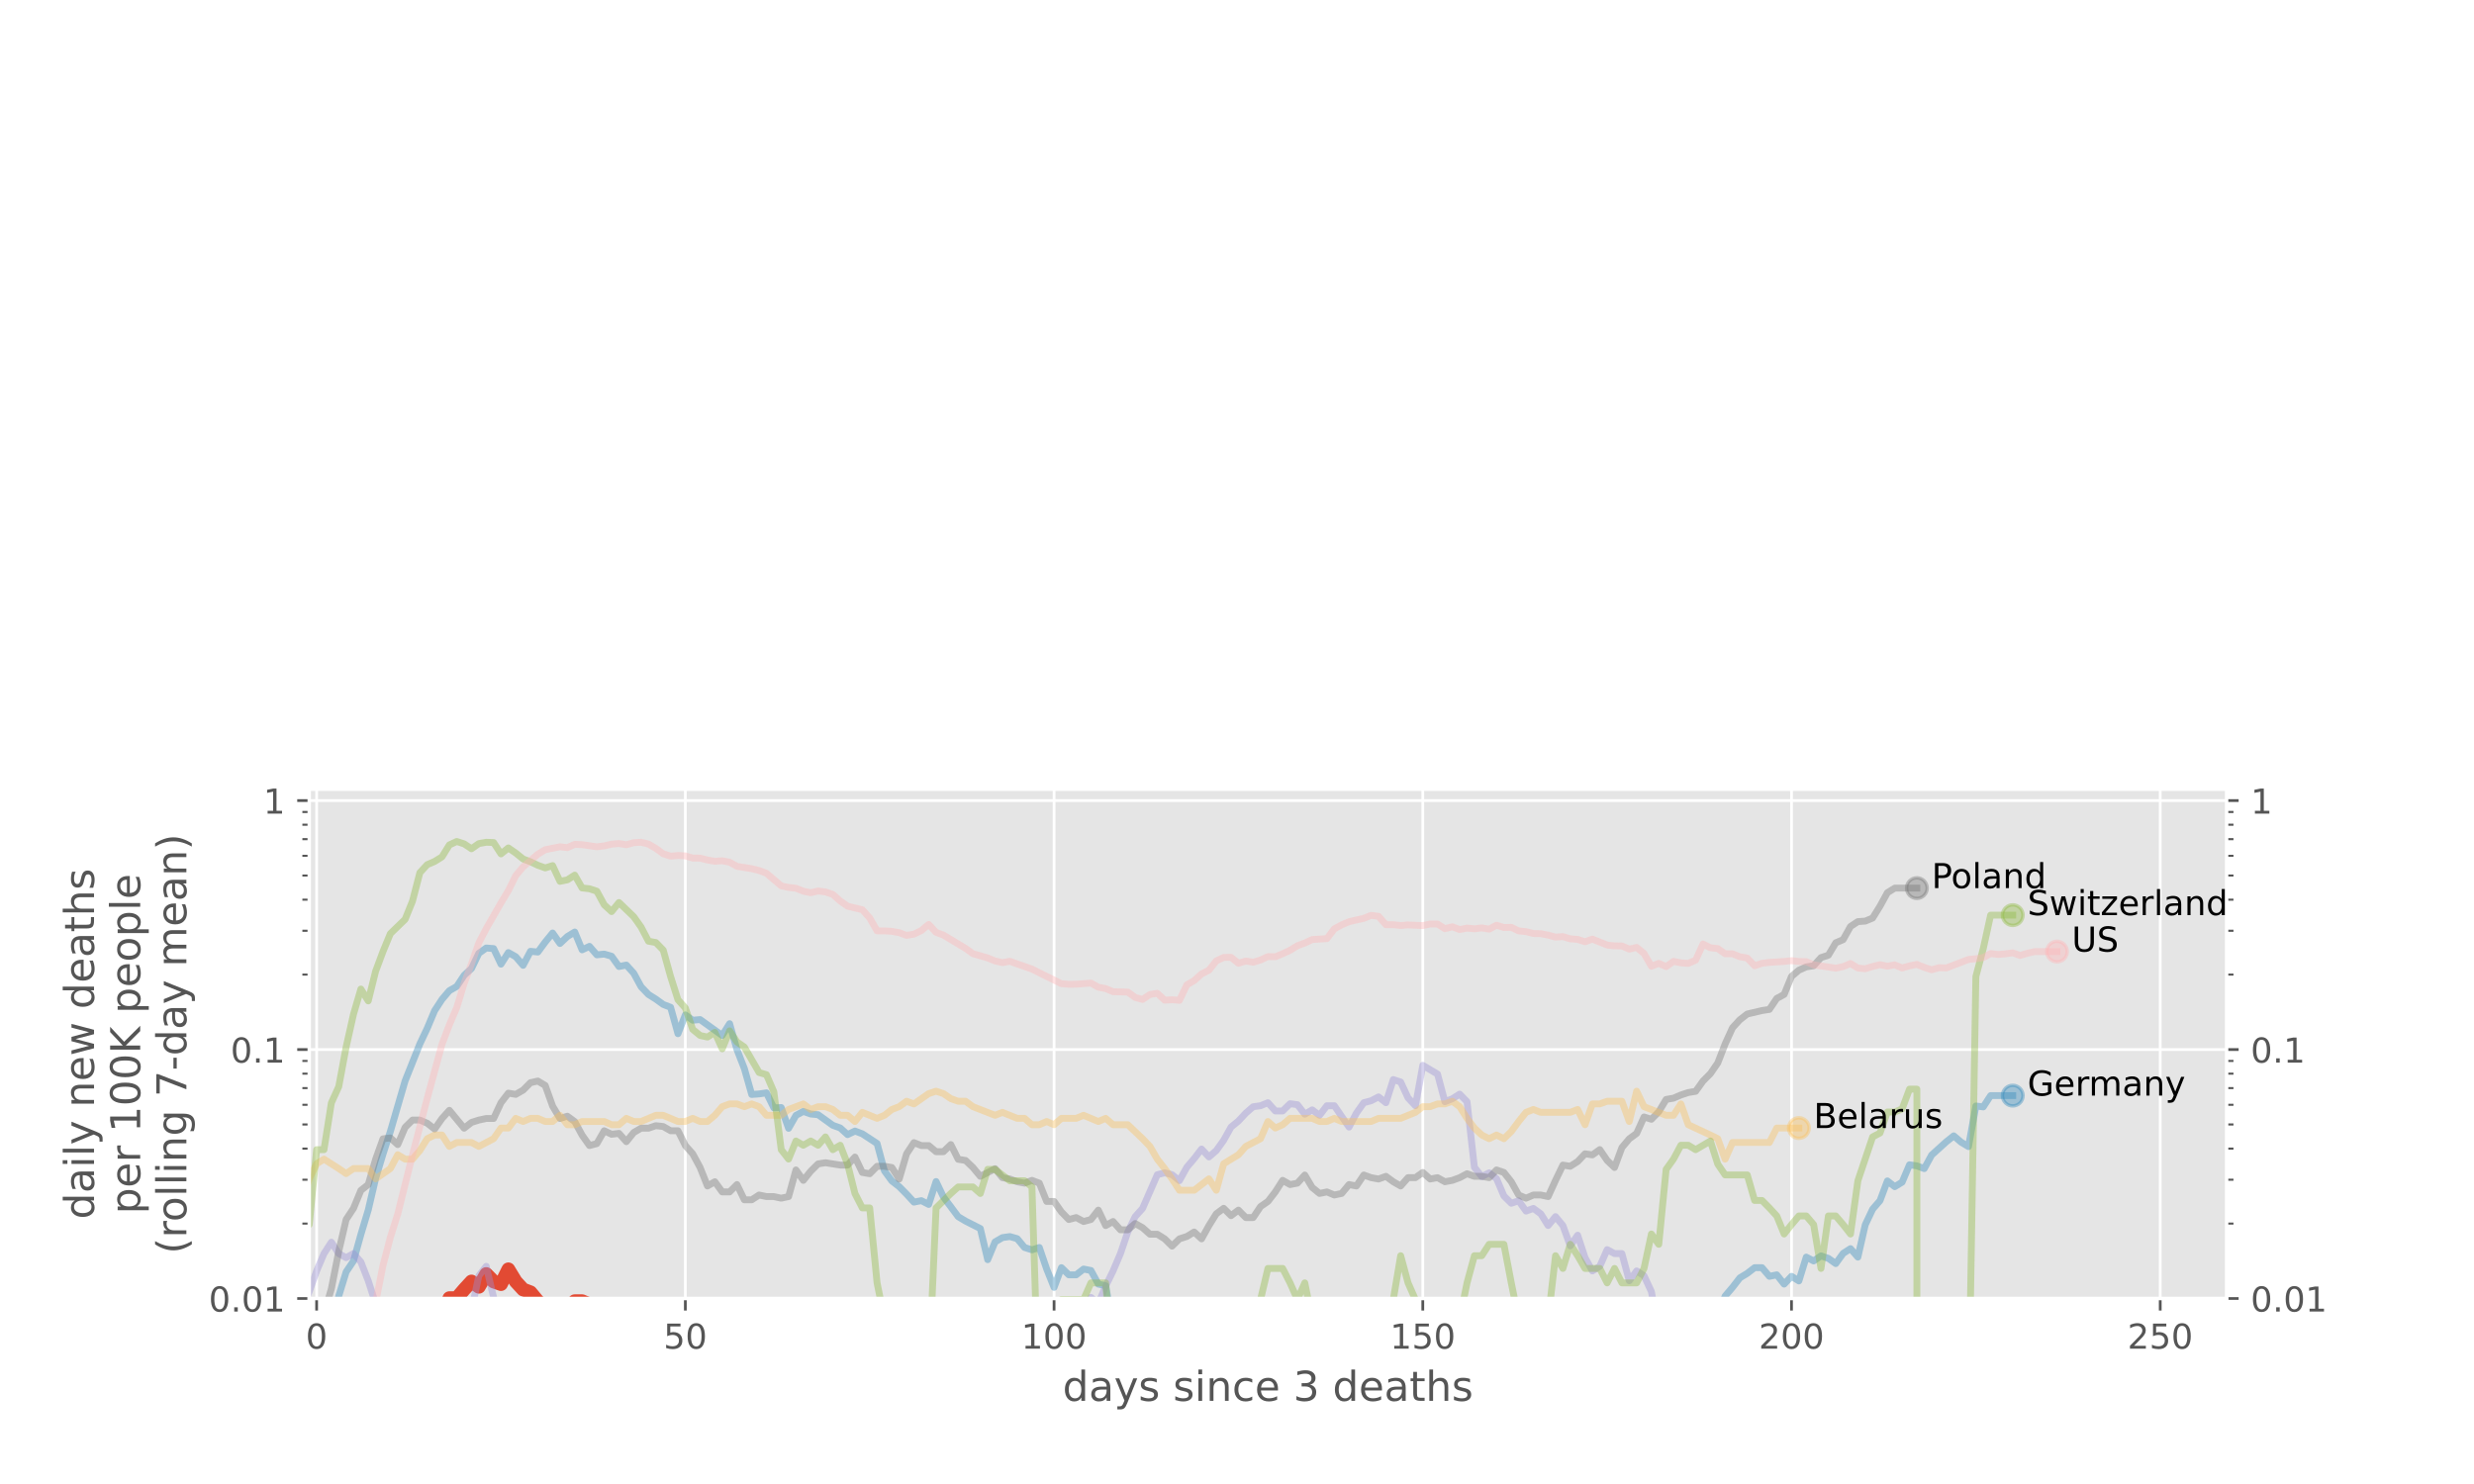<?xml version="1.0" encoding="utf-8" standalone="no"?>
<!DOCTYPE svg PUBLIC "-//W3C//DTD SVG 1.1//EN"
  "http://www.w3.org/Graphics/SVG/1.1/DTD/svg11.dtd">
<!-- Created with matplotlib (https://matplotlib.org/) -->
<svg height="432pt" version="1.1" viewBox="0 0 720 432" width="720pt" xmlns="http://www.w3.org/2000/svg" xmlns:xlink="http://www.w3.org/1999/xlink">
 <defs>
  <style type="text/css">
*{stroke-linecap:butt;stroke-linejoin:round;}
  </style>
 </defs>
 <g id="figure_1">
  <g id="patch_1">
   <path d="M 0 432 
L 720 432 
L 720 0 
L 0 0 
z
" style="fill:#ffffff;"/>
  </g>
  <g id="axes_1">
   <g id="patch_2">
    <path d="M 90 378 
L 648 378 
L 648 229.745 
L 90 229.745 
z
" style="fill:#e5e5e5;"/>
   </g>
   <g id="matplotlib.axis_1">
    <g id="xtick_1">
     <g id="line2d_1">
      <path clip-path="url(#p2d2787c63c)" d="M 92.146 378 
L 92.146 229.745 
" style="fill:none;stroke:#ffffff;stroke-linecap:square;stroke-width:0.8;"/>
     </g>
     <g id="line2d_2">
      <defs>
       <path d="M 0 0 
L 0 3.5 
" id="md61eb14c5a" style="stroke:#555555;stroke-width:0.8;"/>
      </defs>
      <g>
       <use style="fill:#555555;stroke:#555555;stroke-width:0.8;" x="92.146" xlink:href="#md61eb14c5a" y="378"/>
      </g>
     </g>
     <g id="text_1">
      <!-- 0 -->
      <defs>
       <path d="M 31.781 66.406 
Q 24.172 66.406 20.328 58.906 
Q 16.5 51.422 16.5 36.375 
Q 16.5 21.391 20.328 13.891 
Q 24.172 6.391 31.781 6.391 
Q 39.453 6.391 43.281 13.891 
Q 47.125 21.391 47.125 36.375 
Q 47.125 51.422 43.281 58.906 
Q 39.453 66.406 31.781 66.406 
z
M 31.781 74.219 
Q 44.047 74.219 50.516 64.516 
Q 56.984 54.828 56.984 36.375 
Q 56.984 17.969 50.516 8.266 
Q 44.047 -1.422 31.781 -1.422 
Q 19.531 -1.422 13.062 8.266 
Q 6.594 17.969 6.594 36.375 
Q 6.594 54.828 13.062 64.516 
Q 19.531 74.219 31.781 74.219 
z
" id="DejaVuSans-48"/>
      </defs>
      <g style="fill:#555555;" transform="translate(88.965 392.598)scale(0.1 -0.1)">
       <use xlink:href="#DejaVuSans-48"/>
      </g>
     </g>
    </g>
    <g id="xtick_2">
     <g id="line2d_3">
      <path clip-path="url(#p2d2787c63c)" d="M 199.454 378 
L 199.454 229.745 
" style="fill:none;stroke:#ffffff;stroke-linecap:square;stroke-width:0.8;"/>
     </g>
     <g id="line2d_4">
      <g>
       <use style="fill:#555555;stroke:#555555;stroke-width:0.8;" x="199.454" xlink:href="#md61eb14c5a" y="378"/>
      </g>
     </g>
     <g id="text_2">
      <!-- 50 -->
      <defs>
       <path d="M 10.797 72.906 
L 49.516 72.906 
L 49.516 64.594 
L 19.828 64.594 
L 19.828 46.734 
Q 21.969 47.469 24.109 47.828 
Q 26.266 48.188 28.422 48.188 
Q 40.625 48.188 47.75 41.5 
Q 54.891 34.812 54.891 23.391 
Q 54.891 11.625 47.562 5.094 
Q 40.234 -1.422 26.906 -1.422 
Q 22.312 -1.422 17.547 -0.641 
Q 12.797 0.141 7.719 1.703 
L 7.719 11.625 
Q 12.109 9.234 16.797 8.062 
Q 21.484 6.891 26.703 6.891 
Q 35.156 6.891 40.078 11.328 
Q 45.016 15.766 45.016 23.391 
Q 45.016 31 40.078 35.438 
Q 35.156 39.891 26.703 39.891 
Q 22.75 39.891 18.812 39.016 
Q 14.891 38.141 10.797 36.281 
z
" id="DejaVuSans-53"/>
      </defs>
      <g style="fill:#555555;" transform="translate(193.091 392.598)scale(0.1 -0.1)">
       <use xlink:href="#DejaVuSans-53"/>
       <use x="63.623" xlink:href="#DejaVuSans-48"/>
      </g>
     </g>
    </g>
    <g id="xtick_3">
     <g id="line2d_5">
      <path clip-path="url(#p2d2787c63c)" d="M 306.762 378 
L 306.762 229.745 
" style="fill:none;stroke:#ffffff;stroke-linecap:square;stroke-width:0.8;"/>
     </g>
     <g id="line2d_6">
      <g>
       <use style="fill:#555555;stroke:#555555;stroke-width:0.8;" x="306.762" xlink:href="#md61eb14c5a" y="378"/>
      </g>
     </g>
     <g id="text_3">
      <!-- 100 -->
      <defs>
       <path d="M 12.406 8.297 
L 28.516 8.297 
L 28.516 63.922 
L 10.984 60.406 
L 10.984 69.391 
L 28.422 72.906 
L 38.281 72.906 
L 38.281 8.297 
L 54.391 8.297 
L 54.391 0 
L 12.406 0 
z
" id="DejaVuSans-49"/>
      </defs>
      <g style="fill:#555555;" transform="translate(297.218 392.598)scale(0.1 -0.1)">
       <use xlink:href="#DejaVuSans-49"/>
       <use x="63.623" xlink:href="#DejaVuSans-48"/>
       <use x="127.246" xlink:href="#DejaVuSans-48"/>
      </g>
     </g>
    </g>
    <g id="xtick_4">
     <g id="line2d_7">
      <path clip-path="url(#p2d2787c63c)" d="M 414.069 378 
L 414.069 229.745 
" style="fill:none;stroke:#ffffff;stroke-linecap:square;stroke-width:0.8;"/>
     </g>
     <g id="line2d_8">
      <g>
       <use style="fill:#555555;stroke:#555555;stroke-width:0.8;" x="414.069" xlink:href="#md61eb14c5a" y="378"/>
      </g>
     </g>
     <g id="text_4">
      <!-- 150 -->
      <g style="fill:#555555;" transform="translate(404.525 392.598)scale(0.1 -0.1)">
       <use xlink:href="#DejaVuSans-49"/>
       <use x="63.623" xlink:href="#DejaVuSans-53"/>
       <use x="127.246" xlink:href="#DejaVuSans-48"/>
      </g>
     </g>
    </g>
    <g id="xtick_5">
     <g id="line2d_9">
      <path clip-path="url(#p2d2787c63c)" d="M 521.377 378 
L 521.377 229.745 
" style="fill:none;stroke:#ffffff;stroke-linecap:square;stroke-width:0.8;"/>
     </g>
     <g id="line2d_10">
      <g>
       <use style="fill:#555555;stroke:#555555;stroke-width:0.8;" x="521.377" xlink:href="#md61eb14c5a" y="378"/>
      </g>
     </g>
     <g id="text_5">
      <!-- 200 -->
      <defs>
       <path d="M 19.188 8.297 
L 53.609 8.297 
L 53.609 0 
L 7.328 0 
L 7.328 8.297 
Q 12.938 14.109 22.625 23.891 
Q 32.328 33.688 34.812 36.531 
Q 39.547 41.844 41.422 45.531 
Q 43.312 49.219 43.312 52.781 
Q 43.312 58.594 39.234 62.25 
Q 35.156 65.922 28.609 65.922 
Q 23.969 65.922 18.812 64.312 
Q 13.672 62.703 7.812 59.422 
L 7.812 69.391 
Q 13.766 71.781 18.938 73 
Q 24.125 74.219 28.422 74.219 
Q 39.75 74.219 46.484 68.547 
Q 53.219 62.891 53.219 53.422 
Q 53.219 48.922 51.531 44.891 
Q 49.859 40.875 45.406 35.406 
Q 44.188 33.984 37.641 27.219 
Q 31.109 20.453 19.188 8.297 
z
" id="DejaVuSans-50"/>
      </defs>
      <g style="fill:#555555;" transform="translate(511.833 392.598)scale(0.1 -0.1)">
       <use xlink:href="#DejaVuSans-50"/>
       <use x="63.623" xlink:href="#DejaVuSans-48"/>
       <use x="127.246" xlink:href="#DejaVuSans-48"/>
      </g>
     </g>
    </g>
    <g id="xtick_6">
     <g id="line2d_11">
      <path clip-path="url(#p2d2787c63c)" d="M 628.685 378 
L 628.685 229.745 
" style="fill:none;stroke:#ffffff;stroke-linecap:square;stroke-width:0.8;"/>
     </g>
     <g id="line2d_12">
      <g>
       <use style="fill:#555555;stroke:#555555;stroke-width:0.8;" x="628.685" xlink:href="#md61eb14c5a" y="378"/>
      </g>
     </g>
     <g id="text_6">
      <!-- 250 -->
      <g style="fill:#555555;" transform="translate(619.141 392.598)scale(0.1 -0.1)">
       <use xlink:href="#DejaVuSans-50"/>
       <use x="63.623" xlink:href="#DejaVuSans-53"/>
       <use x="127.246" xlink:href="#DejaVuSans-48"/>
      </g>
     </g>
    </g>
    <g id="text_7">
     <!-- days since 3 deaths -->
     <defs>
      <path d="M 45.406 46.391 
L 45.406 75.984 
L 54.391 75.984 
L 54.391 0 
L 45.406 0 
L 45.406 8.203 
Q 42.578 3.328 38.25 0.953 
Q 33.938 -1.422 27.875 -1.422 
Q 17.969 -1.422 11.734 6.484 
Q 5.516 14.406 5.516 27.297 
Q 5.516 40.188 11.734 48.094 
Q 17.969 56 27.875 56 
Q 33.938 56 38.25 53.625 
Q 42.578 51.266 45.406 46.391 
z
M 14.797 27.297 
Q 14.797 17.391 18.875 11.75 
Q 22.953 6.109 30.078 6.109 
Q 37.203 6.109 41.297 11.75 
Q 45.406 17.391 45.406 27.297 
Q 45.406 37.203 41.297 42.844 
Q 37.203 48.484 30.078 48.484 
Q 22.953 48.484 18.875 42.844 
Q 14.797 37.203 14.797 27.297 
z
" id="DejaVuSans-100"/>
      <path d="M 34.281 27.484 
Q 23.391 27.484 19.188 25 
Q 14.984 22.516 14.984 16.5 
Q 14.984 11.719 18.141 8.906 
Q 21.297 6.109 26.703 6.109 
Q 34.188 6.109 38.703 11.406 
Q 43.219 16.703 43.219 25.484 
L 43.219 27.484 
z
M 52.203 31.203 
L 52.203 0 
L 43.219 0 
L 43.219 8.297 
Q 40.141 3.328 35.547 0.953 
Q 30.953 -1.422 24.312 -1.422 
Q 15.922 -1.422 10.953 3.297 
Q 6 8.016 6 15.922 
Q 6 25.141 12.172 29.828 
Q 18.359 34.516 30.609 34.516 
L 43.219 34.516 
L 43.219 35.406 
Q 43.219 41.609 39.141 45 
Q 35.062 48.391 27.688 48.391 
Q 23 48.391 18.547 47.266 
Q 14.109 46.141 10.016 43.891 
L 10.016 52.203 
Q 14.938 54.109 19.578 55.047 
Q 24.219 56 28.609 56 
Q 40.484 56 46.344 49.844 
Q 52.203 43.703 52.203 31.203 
z
" id="DejaVuSans-97"/>
      <path d="M 32.172 -5.078 
Q 28.375 -14.844 24.75 -17.812 
Q 21.141 -20.797 15.094 -20.797 
L 7.906 -20.797 
L 7.906 -13.281 
L 13.188 -13.281 
Q 16.891 -13.281 18.938 -11.516 
Q 21 -9.766 23.484 -3.219 
L 25.094 0.875 
L 2.984 54.688 
L 12.5 54.688 
L 29.594 11.922 
L 46.688 54.688 
L 56.203 54.688 
z
" id="DejaVuSans-121"/>
      <path d="M 44.281 53.078 
L 44.281 44.578 
Q 40.484 46.531 36.375 47.5 
Q 32.281 48.484 27.875 48.484 
Q 21.188 48.484 17.844 46.438 
Q 14.5 44.391 14.5 40.281 
Q 14.5 37.156 16.891 35.375 
Q 19.281 33.594 26.516 31.984 
L 29.594 31.297 
Q 39.156 29.25 43.188 25.516 
Q 47.219 21.781 47.219 15.094 
Q 47.219 7.469 41.188 3.016 
Q 35.156 -1.422 24.609 -1.422 
Q 20.219 -1.422 15.453 -0.562 
Q 10.688 0.297 5.422 2 
L 5.422 11.281 
Q 10.406 8.688 15.234 7.391 
Q 20.062 6.109 24.812 6.109 
Q 31.156 6.109 34.562 8.281 
Q 37.984 10.453 37.984 14.406 
Q 37.984 18.062 35.516 20.016 
Q 33.062 21.969 24.703 23.781 
L 21.578 24.516 
Q 13.234 26.266 9.516 29.906 
Q 5.812 33.547 5.812 39.891 
Q 5.812 47.609 11.281 51.797 
Q 16.75 56 26.812 56 
Q 31.781 56 36.172 55.266 
Q 40.578 54.547 44.281 53.078 
z
" id="DejaVuSans-115"/>
      <path id="DejaVuSans-32"/>
      <path d="M 9.422 54.688 
L 18.406 54.688 
L 18.406 0 
L 9.422 0 
z
M 9.422 75.984 
L 18.406 75.984 
L 18.406 64.594 
L 9.422 64.594 
z
" id="DejaVuSans-105"/>
      <path d="M 54.891 33.016 
L 54.891 0 
L 45.906 0 
L 45.906 32.719 
Q 45.906 40.484 42.875 44.328 
Q 39.844 48.188 33.797 48.188 
Q 26.516 48.188 22.312 43.547 
Q 18.109 38.922 18.109 30.906 
L 18.109 0 
L 9.078 0 
L 9.078 54.688 
L 18.109 54.688 
L 18.109 46.188 
Q 21.344 51.125 25.703 53.562 
Q 30.078 56 35.797 56 
Q 45.219 56 50.047 50.172 
Q 54.891 44.344 54.891 33.016 
z
" id="DejaVuSans-110"/>
      <path d="M 48.781 52.594 
L 48.781 44.188 
Q 44.969 46.297 41.141 47.344 
Q 37.312 48.391 33.406 48.391 
Q 24.656 48.391 19.812 42.844 
Q 14.984 37.312 14.984 27.297 
Q 14.984 17.281 19.812 11.734 
Q 24.656 6.203 33.406 6.203 
Q 37.312 6.203 41.141 7.25 
Q 44.969 8.297 48.781 10.406 
L 48.781 2.094 
Q 45.016 0.344 40.984 -0.531 
Q 36.969 -1.422 32.422 -1.422 
Q 20.062 -1.422 12.781 6.344 
Q 5.516 14.109 5.516 27.297 
Q 5.516 40.672 12.859 48.328 
Q 20.219 56 33.016 56 
Q 37.156 56 41.109 55.141 
Q 45.062 54.297 48.781 52.594 
z
" id="DejaVuSans-99"/>
      <path d="M 56.203 29.594 
L 56.203 25.203 
L 14.891 25.203 
Q 15.484 15.922 20.484 11.062 
Q 25.484 6.203 34.422 6.203 
Q 39.594 6.203 44.453 7.469 
Q 49.312 8.734 54.109 11.281 
L 54.109 2.781 
Q 49.266 0.734 44.188 -0.344 
Q 39.109 -1.422 33.891 -1.422 
Q 20.797 -1.422 13.156 6.188 
Q 5.516 13.812 5.516 26.812 
Q 5.516 40.234 12.766 48.109 
Q 20.016 56 32.328 56 
Q 43.359 56 49.781 48.891 
Q 56.203 41.797 56.203 29.594 
z
M 47.219 32.234 
Q 47.125 39.594 43.094 43.984 
Q 39.062 48.391 32.422 48.391 
Q 24.906 48.391 20.391 44.141 
Q 15.875 39.891 15.188 32.172 
z
" id="DejaVuSans-101"/>
      <path d="M 40.578 39.312 
Q 47.656 37.797 51.625 33 
Q 55.609 28.219 55.609 21.188 
Q 55.609 10.406 48.188 4.484 
Q 40.766 -1.422 27.094 -1.422 
Q 22.516 -1.422 17.656 -0.516 
Q 12.797 0.391 7.625 2.203 
L 7.625 11.719 
Q 11.719 9.328 16.594 8.109 
Q 21.484 6.891 26.812 6.891 
Q 36.078 6.891 40.938 10.547 
Q 45.797 14.203 45.797 21.188 
Q 45.797 27.641 41.281 31.266 
Q 36.766 34.906 28.719 34.906 
L 20.219 34.906 
L 20.219 43.016 
L 29.109 43.016 
Q 36.375 43.016 40.234 45.922 
Q 44.094 48.828 44.094 54.297 
Q 44.094 59.906 40.109 62.906 
Q 36.141 65.922 28.719 65.922 
Q 24.656 65.922 20.016 65.031 
Q 15.375 64.156 9.812 62.312 
L 9.812 71.094 
Q 15.438 72.656 20.344 73.438 
Q 25.25 74.219 29.594 74.219 
Q 40.828 74.219 47.359 69.109 
Q 53.906 64.016 53.906 55.328 
Q 53.906 49.266 50.438 45.094 
Q 46.969 40.922 40.578 39.312 
z
" id="DejaVuSans-51"/>
      <path d="M 18.312 70.219 
L 18.312 54.688 
L 36.812 54.688 
L 36.812 47.703 
L 18.312 47.703 
L 18.312 18.016 
Q 18.312 11.328 20.141 9.422 
Q 21.969 7.516 27.594 7.516 
L 36.812 7.516 
L 36.812 0 
L 27.594 0 
Q 17.188 0 13.234 3.875 
Q 9.281 7.766 9.281 18.016 
L 9.281 47.703 
L 2.688 47.703 
L 2.688 54.688 
L 9.281 54.688 
L 9.281 70.219 
z
" id="DejaVuSans-116"/>
      <path d="M 54.891 33.016 
L 54.891 0 
L 45.906 0 
L 45.906 32.719 
Q 45.906 40.484 42.875 44.328 
Q 39.844 48.188 33.797 48.188 
Q 26.516 48.188 22.312 43.547 
Q 18.109 38.922 18.109 30.906 
L 18.109 0 
L 9.078 0 
L 9.078 75.984 
L 18.109 75.984 
L 18.109 46.188 
Q 21.344 51.125 25.703 53.562 
Q 30.078 56 35.797 56 
Q 45.219 56 50.047 50.172 
Q 54.891 44.344 54.891 33.016 
z
" id="DejaVuSans-104"/>
     </defs>
     <g style="fill:#555555;" transform="translate(309.255 407.796)scale(0.12 -0.12)">
      <use xlink:href="#DejaVuSans-100"/>
      <use x="63.477" xlink:href="#DejaVuSans-97"/>
      <use x="124.756" xlink:href="#DejaVuSans-121"/>
      <use x="183.936" xlink:href="#DejaVuSans-115"/>
      <use x="236.035" xlink:href="#DejaVuSans-32"/>
      <use x="267.822" xlink:href="#DejaVuSans-115"/>
      <use x="319.922" xlink:href="#DejaVuSans-105"/>
      <use x="347.705" xlink:href="#DejaVuSans-110"/>
      <use x="411.084" xlink:href="#DejaVuSans-99"/>
      <use x="466.064" xlink:href="#DejaVuSans-101"/>
      <use x="527.588" xlink:href="#DejaVuSans-32"/>
      <use x="559.375" xlink:href="#DejaVuSans-51"/>
      <use x="622.998" xlink:href="#DejaVuSans-32"/>
      <use x="654.785" xlink:href="#DejaVuSans-100"/>
      <use x="718.262" xlink:href="#DejaVuSans-101"/>
      <use x="779.785" xlink:href="#DejaVuSans-97"/>
      <use x="841.064" xlink:href="#DejaVuSans-116"/>
      <use x="880.273" xlink:href="#DejaVuSans-104"/>
      <use x="943.652" xlink:href="#DejaVuSans-115"/>
     </g>
    </g>
   </g>
   <g id="matplotlib.axis_2">
    <g id="ytick_1">
     <g id="line2d_13">
      <path clip-path="url(#p2d2787c63c)" d="M 90 378 
L 648 378 
" style="fill:none;stroke:#ffffff;stroke-linecap:square;stroke-width:0.8;"/>
     </g>
     <g id="line2d_14">
      <defs>
       <path d="M 0 0 
L -3.5 0 
" id="m153257e20b" style="stroke:#555555;stroke-width:0.8;"/>
      </defs>
      <g>
       <use style="fill:#555555;stroke:#555555;stroke-width:0.8;" x="90" xlink:href="#m153257e20b" y="378"/>
      </g>
     </g>
     <g id="line2d_15">
      <defs>
       <path d="M 0 0 
L 3.5 0 
" id="m1d4e288d11" style="stroke:#555555;stroke-width:0.8;"/>
      </defs>
      <g>
       <use style="fill:#555555;stroke:#555555;stroke-width:0.8;" x="648" xlink:href="#m1d4e288d11" y="378"/>
      </g>
     </g>
     <g id="text_8">
      <!-- 0.01 -->
      <defs>
       <path d="M 10.688 12.406 
L 21 12.406 
L 21 0 
L 10.688 0 
z
" id="DejaVuSans-46"/>
      </defs>
      <g style="fill:#555555;" transform="translate(60.734 381.799)scale(0.1 -0.1)">
       <use xlink:href="#DejaVuSans-48"/>
       <use x="63.623" xlink:href="#DejaVuSans-46"/>
       <use x="95.41" xlink:href="#DejaVuSans-48"/>
       <use x="159.033" xlink:href="#DejaVuSans-49"/>
      </g>
     </g>
     <g id="text_9">
      <!-- 0.01 -->
      <g style="fill:#555555;" transform="translate(655 381.799)scale(0.1 -0.1)">
       <use xlink:href="#DejaVuSans-48"/>
       <use x="63.623" xlink:href="#DejaVuSans-46"/>
       <use x="95.41" xlink:href="#DejaVuSans-48"/>
       <use x="159.033" xlink:href="#DejaVuSans-49"/>
      </g>
     </g>
    </g>
    <g id="ytick_2">
     <g id="line2d_16">
      <path clip-path="url(#p2d2787c63c)" d="M 90 305.526 
L 648 305.526 
" style="fill:none;stroke:#ffffff;stroke-linecap:square;stroke-width:0.8;"/>
     </g>
     <g id="line2d_17">
      <g>
       <use style="fill:#555555;stroke:#555555;stroke-width:0.8;" x="90" xlink:href="#m153257e20b" y="305.526"/>
      </g>
     </g>
     <g id="line2d_18">
      <g>
       <use style="fill:#555555;stroke:#555555;stroke-width:0.8;" x="648" xlink:href="#m1d4e288d11" y="305.526"/>
      </g>
     </g>
     <g id="text_10">
      <!-- 0.1 -->
      <g style="fill:#555555;" transform="translate(67.097 309.326)scale(0.1 -0.1)">
       <use xlink:href="#DejaVuSans-48"/>
       <use x="63.623" xlink:href="#DejaVuSans-46"/>
       <use x="95.41" xlink:href="#DejaVuSans-49"/>
      </g>
     </g>
     <g id="text_11">
      <!-- 0.1 -->
      <g style="fill:#555555;" transform="translate(655 309.326)scale(0.1 -0.1)">
       <use xlink:href="#DejaVuSans-48"/>
       <use x="63.623" xlink:href="#DejaVuSans-46"/>
       <use x="95.41" xlink:href="#DejaVuSans-49"/>
      </g>
     </g>
    </g>
    <g id="ytick_3">
     <g id="line2d_19">
      <path clip-path="url(#p2d2787c63c)" d="M 90 233.053 
L 648 233.053 
" style="fill:none;stroke:#ffffff;stroke-linecap:square;stroke-width:0.8;"/>
     </g>
     <g id="line2d_20">
      <g>
       <use style="fill:#555555;stroke:#555555;stroke-width:0.8;" x="90" xlink:href="#m153257e20b" y="233.053"/>
      </g>
     </g>
     <g id="line2d_21">
      <g>
       <use style="fill:#555555;stroke:#555555;stroke-width:0.8;" x="648" xlink:href="#m1d4e288d11" y="233.053"/>
      </g>
     </g>
     <g id="text_12">
      <!-- 1 -->
      <g style="fill:#555555;" transform="translate(76.638 236.852)scale(0.1 -0.1)">
       <use xlink:href="#DejaVuSans-49"/>
      </g>
     </g>
     <g id="text_13">
      <!-- 1 -->
      <g style="fill:#555555;" transform="translate(655 236.852)scale(0.1 -0.1)">
       <use xlink:href="#DejaVuSans-49"/>
      </g>
     </g>
    </g>
    <g id="ytick_4">
     <g id="line2d_22">
      <defs>
       <path d="M 0 0 
L -2 0 
" id="mc8942f505d" style="stroke:#555555;stroke-width:0.6;"/>
      </defs>
      <g>
       <use style="fill:#555555;stroke:#555555;stroke-width:0.6;" x="90" xlink:href="#mc8942f505d" y="356.183"/>
      </g>
     </g>
     <g id="line2d_23">
      <defs>
       <path d="M 0 0 
L 2 0 
" id="m384a45c60f" style="stroke:#555555;stroke-width:0.6;"/>
      </defs>
      <g>
       <use style="fill:#555555;stroke:#555555;stroke-width:0.6;" x="648" xlink:href="#m384a45c60f" y="356.183"/>
      </g>
     </g>
    </g>
    <g id="ytick_5">
     <g id="line2d_24">
      <g>
       <use style="fill:#555555;stroke:#555555;stroke-width:0.6;" x="90" xlink:href="#mc8942f505d" y="343.421"/>
      </g>
     </g>
     <g id="line2d_25">
      <g>
       <use style="fill:#555555;stroke:#555555;stroke-width:0.6;" x="648" xlink:href="#m384a45c60f" y="343.421"/>
      </g>
     </g>
    </g>
    <g id="ytick_6">
     <g id="line2d_26">
      <g>
       <use style="fill:#555555;stroke:#555555;stroke-width:0.6;" x="90" xlink:href="#mc8942f505d" y="334.366"/>
      </g>
     </g>
     <g id="line2d_27">
      <g>
       <use style="fill:#555555;stroke:#555555;stroke-width:0.6;" x="648" xlink:href="#m384a45c60f" y="334.366"/>
      </g>
     </g>
    </g>
    <g id="ytick_7">
     <g id="line2d_28">
      <g>
       <use style="fill:#555555;stroke:#555555;stroke-width:0.6;" x="90" xlink:href="#mc8942f505d" y="327.343"/>
      </g>
     </g>
     <g id="line2d_29">
      <g>
       <use style="fill:#555555;stroke:#555555;stroke-width:0.6;" x="648" xlink:href="#m384a45c60f" y="327.343"/>
      </g>
     </g>
    </g>
    <g id="ytick_8">
     <g id="line2d_30">
      <g>
       <use style="fill:#555555;stroke:#555555;stroke-width:0.6;" x="90" xlink:href="#mc8942f505d" y="321.605"/>
      </g>
     </g>
     <g id="line2d_31">
      <g>
       <use style="fill:#555555;stroke:#555555;stroke-width:0.6;" x="648" xlink:href="#m384a45c60f" y="321.605"/>
      </g>
     </g>
    </g>
    <g id="ytick_9">
     <g id="line2d_32">
      <g>
       <use style="fill:#555555;stroke:#555555;stroke-width:0.6;" x="90" xlink:href="#mc8942f505d" y="316.753"/>
      </g>
     </g>
     <g id="line2d_33">
      <g>
       <use style="fill:#555555;stroke:#555555;stroke-width:0.6;" x="648" xlink:href="#m384a45c60f" y="316.753"/>
      </g>
     </g>
    </g>
    <g id="ytick_10">
     <g id="line2d_34">
      <g>
       <use style="fill:#555555;stroke:#555555;stroke-width:0.6;" x="90" xlink:href="#mc8942f505d" y="312.55"/>
      </g>
     </g>
     <g id="line2d_35">
      <g>
       <use style="fill:#555555;stroke:#555555;stroke-width:0.6;" x="648" xlink:href="#m384a45c60f" y="312.55"/>
      </g>
     </g>
    </g>
    <g id="ytick_11">
     <g id="line2d_36">
      <g>
       <use style="fill:#555555;stroke:#555555;stroke-width:0.6;" x="90" xlink:href="#mc8942f505d" y="308.843"/>
      </g>
     </g>
     <g id="line2d_37">
      <g>
       <use style="fill:#555555;stroke:#555555;stroke-width:0.6;" x="648" xlink:href="#m384a45c60f" y="308.843"/>
      </g>
     </g>
    </g>
    <g id="ytick_12">
     <g id="line2d_38">
      <g>
       <use style="fill:#555555;stroke:#555555;stroke-width:0.6;" x="90" xlink:href="#mc8942f505d" y="283.71"/>
      </g>
     </g>
     <g id="line2d_39">
      <g>
       <use style="fill:#555555;stroke:#555555;stroke-width:0.6;" x="648" xlink:href="#m384a45c60f" y="283.71"/>
      </g>
     </g>
    </g>
    <g id="ytick_13">
     <g id="line2d_40">
      <g>
       <use style="fill:#555555;stroke:#555555;stroke-width:0.6;" x="90" xlink:href="#mc8942f505d" y="270.948"/>
      </g>
     </g>
     <g id="line2d_41">
      <g>
       <use style="fill:#555555;stroke:#555555;stroke-width:0.6;" x="648" xlink:href="#m384a45c60f" y="270.948"/>
      </g>
     </g>
    </g>
    <g id="ytick_14">
     <g id="line2d_42">
      <g>
       <use style="fill:#555555;stroke:#555555;stroke-width:0.6;" x="90" xlink:href="#mc8942f505d" y="261.893"/>
      </g>
     </g>
     <g id="line2d_43">
      <g>
       <use style="fill:#555555;stroke:#555555;stroke-width:0.6;" x="648" xlink:href="#m384a45c60f" y="261.893"/>
      </g>
     </g>
    </g>
    <g id="ytick_15">
     <g id="line2d_44">
      <g>
       <use style="fill:#555555;stroke:#555555;stroke-width:0.6;" x="90" xlink:href="#mc8942f505d" y="254.869"/>
      </g>
     </g>
     <g id="line2d_45">
      <g>
       <use style="fill:#555555;stroke:#555555;stroke-width:0.6;" x="648" xlink:href="#m384a45c60f" y="254.869"/>
      </g>
     </g>
    </g>
    <g id="ytick_16">
     <g id="line2d_46">
      <g>
       <use style="fill:#555555;stroke:#555555;stroke-width:0.6;" x="90" xlink:href="#mc8942f505d" y="249.131"/>
      </g>
     </g>
     <g id="line2d_47">
      <g>
       <use style="fill:#555555;stroke:#555555;stroke-width:0.6;" x="648" xlink:href="#m384a45c60f" y="249.131"/>
      </g>
     </g>
    </g>
    <g id="ytick_17">
     <g id="line2d_48">
      <g>
       <use style="fill:#555555;stroke:#555555;stroke-width:0.6;" x="90" xlink:href="#mc8942f505d" y="244.279"/>
      </g>
     </g>
     <g id="line2d_49">
      <g>
       <use style="fill:#555555;stroke:#555555;stroke-width:0.6;" x="648" xlink:href="#m384a45c60f" y="244.279"/>
      </g>
     </g>
    </g>
    <g id="ytick_18">
     <g id="line2d_50">
      <g>
       <use style="fill:#555555;stroke:#555555;stroke-width:0.6;" x="90" xlink:href="#mc8942f505d" y="240.076"/>
      </g>
     </g>
     <g id="line2d_51">
      <g>
       <use style="fill:#555555;stroke:#555555;stroke-width:0.6;" x="648" xlink:href="#m384a45c60f" y="240.076"/>
      </g>
     </g>
    </g>
    <g id="ytick_19">
     <g id="line2d_52">
      <g>
       <use style="fill:#555555;stroke:#555555;stroke-width:0.6;" x="90" xlink:href="#mc8942f505d" y="236.369"/>
      </g>
     </g>
     <g id="line2d_53">
      <g>
       <use style="fill:#555555;stroke:#555555;stroke-width:0.6;" x="648" xlink:href="#m384a45c60f" y="236.369"/>
      </g>
     </g>
    </g>
    <g id="text_14">
     <!-- daily new deaths -->
     <defs>
      <path d="M 9.422 75.984 
L 18.406 75.984 
L 18.406 0 
L 9.422 0 
z
" id="DejaVuSans-108"/>
      <path d="M 4.203 54.688 
L 13.188 54.688 
L 24.422 12.016 
L 35.594 54.688 
L 46.188 54.688 
L 57.422 12.016 
L 68.609 54.688 
L 77.594 54.688 
L 63.281 0 
L 52.688 0 
L 40.922 44.828 
L 29.109 0 
L 18.5 0 
z
" id="DejaVuSans-119"/>
     </defs>
     <g style="fill:#555555;" transform="translate(27.364 354.917)rotate(-90)scale(0.12 -0.12)">
      <use xlink:href="#DejaVuSans-100"/>
      <use x="63.477" xlink:href="#DejaVuSans-97"/>
      <use x="124.756" xlink:href="#DejaVuSans-105"/>
      <use x="152.539" xlink:href="#DejaVuSans-108"/>
      <use x="180.322" xlink:href="#DejaVuSans-121"/>
      <use x="239.502" xlink:href="#DejaVuSans-32"/>
      <use x="271.289" xlink:href="#DejaVuSans-110"/>
      <use x="334.668" xlink:href="#DejaVuSans-101"/>
      <use x="396.191" xlink:href="#DejaVuSans-119"/>
      <use x="477.979" xlink:href="#DejaVuSans-32"/>
      <use x="509.766" xlink:href="#DejaVuSans-100"/>
      <use x="573.242" xlink:href="#DejaVuSans-101"/>
      <use x="634.766" xlink:href="#DejaVuSans-97"/>
      <use x="696.045" xlink:href="#DejaVuSans-116"/>
      <use x="735.254" xlink:href="#DejaVuSans-104"/>
      <use x="798.633" xlink:href="#DejaVuSans-115"/>
     </g>
     <!-- per 100K people -->
     <defs>
      <path d="M 18.109 8.203 
L 18.109 -20.797 
L 9.078 -20.797 
L 9.078 54.688 
L 18.109 54.688 
L 18.109 46.391 
Q 20.953 51.266 25.266 53.625 
Q 29.594 56 35.594 56 
Q 45.562 56 51.781 48.094 
Q 58.016 40.188 58.016 27.297 
Q 58.016 14.406 51.781 6.484 
Q 45.562 -1.422 35.594 -1.422 
Q 29.594 -1.422 25.266 0.953 
Q 20.953 3.328 18.109 8.203 
z
M 48.688 27.297 
Q 48.688 37.203 44.609 42.844 
Q 40.531 48.484 33.406 48.484 
Q 26.266 48.484 22.188 42.844 
Q 18.109 37.203 18.109 27.297 
Q 18.109 17.391 22.188 11.75 
Q 26.266 6.109 33.406 6.109 
Q 40.531 6.109 44.609 11.75 
Q 48.688 17.391 48.688 27.297 
z
" id="DejaVuSans-112"/>
      <path d="M 41.109 46.297 
Q 39.594 47.172 37.812 47.578 
Q 36.031 48 33.891 48 
Q 26.266 48 22.188 43.047 
Q 18.109 38.094 18.109 28.812 
L 18.109 0 
L 9.078 0 
L 9.078 54.688 
L 18.109 54.688 
L 18.109 46.188 
Q 20.953 51.172 25.484 53.578 
Q 30.031 56 36.531 56 
Q 37.453 56 38.578 55.875 
Q 39.703 55.766 41.062 55.516 
z
" id="DejaVuSans-114"/>
      <path d="M 9.812 72.906 
L 19.672 72.906 
L 19.672 42.094 
L 52.391 72.906 
L 65.094 72.906 
L 28.906 38.922 
L 67.672 0 
L 54.688 0 
L 19.672 35.109 
L 19.672 0 
L 9.812 0 
z
" id="DejaVuSans-75"/>
      <path d="M 30.609 48.391 
Q 23.391 48.391 19.188 42.75 
Q 14.984 37.109 14.984 27.297 
Q 14.984 17.484 19.156 11.844 
Q 23.344 6.203 30.609 6.203 
Q 37.797 6.203 41.984 11.859 
Q 46.188 17.531 46.188 27.297 
Q 46.188 37.016 41.984 42.703 
Q 37.797 48.391 30.609 48.391 
z
M 30.609 56 
Q 42.328 56 49.016 48.375 
Q 55.719 40.766 55.719 27.297 
Q 55.719 13.875 49.016 6.219 
Q 42.328 -1.422 30.609 -1.422 
Q 18.844 -1.422 12.172 6.219 
Q 5.516 13.875 5.516 27.297 
Q 5.516 40.766 12.172 48.375 
Q 18.844 56 30.609 56 
z
" id="DejaVuSans-111"/>
     </defs>
     <g style="fill:#555555;" transform="translate(40.801 353.381)rotate(-90)scale(0.12 -0.12)">
      <use xlink:href="#DejaVuSans-112"/>
      <use x="63.477" xlink:href="#DejaVuSans-101"/>
      <use x="125" xlink:href="#DejaVuSans-114"/>
      <use x="166.113" xlink:href="#DejaVuSans-32"/>
      <use x="197.9" xlink:href="#DejaVuSans-49"/>
      <use x="261.523" xlink:href="#DejaVuSans-48"/>
      <use x="325.146" xlink:href="#DejaVuSans-48"/>
      <use x="388.77" xlink:href="#DejaVuSans-75"/>
      <use x="454.346" xlink:href="#DejaVuSans-32"/>
      <use x="486.133" xlink:href="#DejaVuSans-112"/>
      <use x="549.609" xlink:href="#DejaVuSans-101"/>
      <use x="611.133" xlink:href="#DejaVuSans-111"/>
      <use x="672.314" xlink:href="#DejaVuSans-112"/>
      <use x="735.791" xlink:href="#DejaVuSans-108"/>
      <use x="763.574" xlink:href="#DejaVuSans-101"/>
     </g>
     <!-- (rolling 7-day mean) -->
     <defs>
      <path d="M 31 75.875 
Q 24.469 64.656 21.281 53.656 
Q 18.109 42.672 18.109 31.391 
Q 18.109 20.125 21.312 9.062 
Q 24.516 -2 31 -13.188 
L 23.188 -13.188 
Q 15.875 -1.703 12.234 9.375 
Q 8.594 20.453 8.594 31.391 
Q 8.594 42.281 12.203 53.312 
Q 15.828 64.359 23.188 75.875 
z
" id="DejaVuSans-40"/>
      <path d="M 45.406 27.984 
Q 45.406 37.75 41.375 43.109 
Q 37.359 48.484 30.078 48.484 
Q 22.859 48.484 18.828 43.109 
Q 14.797 37.75 14.797 27.984 
Q 14.797 18.266 18.828 12.891 
Q 22.859 7.516 30.078 7.516 
Q 37.359 7.516 41.375 12.891 
Q 45.406 18.266 45.406 27.984 
z
M 54.391 6.781 
Q 54.391 -7.172 48.188 -13.984 
Q 42 -20.797 29.203 -20.797 
Q 24.469 -20.797 20.266 -20.094 
Q 16.062 -19.391 12.109 -17.922 
L 12.109 -9.188 
Q 16.062 -11.328 19.922 -12.344 
Q 23.781 -13.375 27.781 -13.375 
Q 36.625 -13.375 41.016 -8.766 
Q 45.406 -4.156 45.406 5.172 
L 45.406 9.625 
Q 42.625 4.781 38.281 2.391 
Q 33.938 0 27.875 0 
Q 17.828 0 11.672 7.656 
Q 5.516 15.328 5.516 27.984 
Q 5.516 40.672 11.672 48.328 
Q 17.828 56 27.875 56 
Q 33.938 56 38.281 53.609 
Q 42.625 51.219 45.406 46.391 
L 45.406 54.688 
L 54.391 54.688 
z
" id="DejaVuSans-103"/>
      <path d="M 8.203 72.906 
L 55.078 72.906 
L 55.078 68.703 
L 28.609 0 
L 18.312 0 
L 43.219 64.594 
L 8.203 64.594 
z
" id="DejaVuSans-55"/>
      <path d="M 4.891 31.391 
L 31.203 31.391 
L 31.203 23.391 
L 4.891 23.391 
z
" id="DejaVuSans-45"/>
      <path d="M 52 44.188 
Q 55.375 50.25 60.062 53.125 
Q 64.75 56 71.094 56 
Q 79.641 56 84.281 50.016 
Q 88.922 44.047 88.922 33.016 
L 88.922 0 
L 79.891 0 
L 79.891 32.719 
Q 79.891 40.578 77.094 44.375 
Q 74.312 48.188 68.609 48.188 
Q 61.625 48.188 57.562 43.547 
Q 53.516 38.922 53.516 30.906 
L 53.516 0 
L 44.484 0 
L 44.484 32.719 
Q 44.484 40.625 41.703 44.406 
Q 38.922 48.188 33.109 48.188 
Q 26.219 48.188 22.156 43.531 
Q 18.109 38.875 18.109 30.906 
L 18.109 0 
L 9.078 0 
L 9.078 54.688 
L 18.109 54.688 
L 18.109 46.188 
Q 21.188 51.219 25.484 53.609 
Q 29.781 56 35.688 56 
Q 41.656 56 45.828 52.969 
Q 50 49.953 52 44.188 
z
" id="DejaVuSans-109"/>
      <path d="M 8.016 75.875 
L 15.828 75.875 
Q 23.141 64.359 26.781 53.312 
Q 30.422 42.281 30.422 31.391 
Q 30.422 20.453 26.781 9.375 
Q 23.141 -1.703 15.828 -13.188 
L 8.016 -13.188 
Q 14.5 -2 17.703 9.062 
Q 20.906 20.125 20.906 31.391 
Q 20.906 42.672 17.703 53.656 
Q 14.5 64.656 8.016 75.875 
z
" id="DejaVuSans-41"/>
     </defs>
     <g style="fill:#555555;" transform="translate(54.239 365.018)rotate(-90)scale(0.12 -0.12)">
      <use xlink:href="#DejaVuSans-40"/>
      <use x="39.014" xlink:href="#DejaVuSans-114"/>
      <use x="77.877" xlink:href="#DejaVuSans-111"/>
      <use x="139.059" xlink:href="#DejaVuSans-108"/>
      <use x="166.842" xlink:href="#DejaVuSans-108"/>
      <use x="194.625" xlink:href="#DejaVuSans-105"/>
      <use x="222.408" xlink:href="#DejaVuSans-110"/>
      <use x="285.787" xlink:href="#DejaVuSans-103"/>
      <use x="349.264" xlink:href="#DejaVuSans-32"/>
      <use x="381.051" xlink:href="#DejaVuSans-55"/>
      <use x="444.674" xlink:href="#DejaVuSans-45"/>
      <use x="480.758" xlink:href="#DejaVuSans-100"/>
      <use x="544.234" xlink:href="#DejaVuSans-97"/>
      <use x="605.514" xlink:href="#DejaVuSans-121"/>
      <use x="664.693" xlink:href="#DejaVuSans-32"/>
      <use x="696.48" xlink:href="#DejaVuSans-109"/>
      <use x="793.893" xlink:href="#DejaVuSans-101"/>
      <use x="855.416" xlink:href="#DejaVuSans-97"/>
      <use x="916.695" xlink:href="#DejaVuSans-110"/>
      <use x="980.074" xlink:href="#DejaVuSans-41"/>
     </g>
    </g>
   </g>
   <g id="line2d_54">
    <path clip-path="url(#p2d2787c63c)" d="M 70.992 433 
L 72.831 425.243 
L 74.977 418.22 
L 77.123 412.481 
L 79.269 412.481 
L 81.415 415.22 
L 83.562 407.629 
L 85.708 415.22 
L 87.854 396.403 
L 90 399.719 
L 92.146 392.004 
L 94.292 393.403 
L 96.438 384.708 
L 98.585 385.812 
L 100.731 380.641 
L 102.877 389.379 
L 105.023 388.145 
L 107.169 389.379 
L 109.315 382.609 
L 111.462 390.664 
L 113.608 385.812 
L 115.754 389.379 
L 117.9 393.403 
L 120.046 386.957 
L 122.192 390.664 
L 124.338 389.379 
L 126.485 385.812 
L 128.631 383.641 
L 130.777 377.902 
L 132.923 377.902 
L 135.069 375.383 
L 137.215 373.05 
L 139.362 374.586 
L 141.508 370.879 
L 143.654 373.05 
L 145.8 373.809 
L 147.946 369.51 
L 150.092 373.05 
L 152.238 375.383 
L 154.385 376.201 
L 156.531 378.789 
L 160.823 382.609 
L 162.969 385.812 
L 165.115 383.641 
L 167.262 378.789 
L 169.408 378.789 
L 171.554 379.701 
L 173.7 379.701 
L 175.846 382.609 
L 177.992 382.609 
L 180.138 383.641 
L 182.285 389.379 
L 184.431 389.379 
L 186.577 393.403 
L 190.869 396.403 
L 193.015 398.017 
L 195.162 405.458 
L 197.308 409.962 
L 199.454 415.22 
L 201.6 418.22 
L 203.746 418.22 
L 205.892 421.536 
L 208.038 425.243 
L 210.185 421.536 
L 212.331 421.536 
L 214.477 425.243 
L 216.623 418.22 
L 218.769 425.243 
L 220.915 421.536 
L 223.062 418.22 
L 225.208 421.536 
L 227.354 421.536 
L 229.5 425.243 
L 231.339 433 
M 249.389 433 
L 250.962 429.446 
L 251.682 433 
M 384.597 433 
L 386.169 429.446 
L 388.315 429.446 
L 390.462 425.243 
L 392.3 433 
M 468.297 433 
L 469.869 429.446 
L 472.015 412.481 
L 474.162 407.629 
L 476.308 405.458 
L 478.454 407.629 
L 480.6 407.629 
L 482.746 403.426 
L 484.892 405.458 
L 487.038 412.481 
L 489.185 415.22 
L 491.331 412.481 
L 493.477 401.518 
L 495.623 399.719 
L 497.769 401.518 
L 499.915 398.017 
L 502.062 393.403 
L 504.208 390.664 
L 506.354 386.957 
L 508.5 388.145 
L 510.646 392.004 
L 512.792 388.145 
L 514.938 386.957 
L 517.085 392.004 
L 519.231 389.379 
L 521.377 393.403 
L 523.523 394.867 
L 527.815 394.867 
L 529.962 399.719 
L 532.108 394.867 
L 534.254 399.719 
L 536.4 394.867 
L 538.546 398.017 
L 540.692 389.379 
L 542.838 393.403 
L 544.985 394.867 
L 547.131 394.867 
L 549.277 396.403 
L 551.423 403.426 
L 553.569 405.458 
L 555.715 412.481 
L 560.008 412.481 
L 562.154 418.22 
L 564.3 415.22 
L 566.446 415.22 
L 568.592 412.481 
L 570.738 409.962 
L 572.885 412.481 
L 575.031 409.962 
L 577.177 409.962 
L 579.323 412.481 
L 581.469 415.22 
L 583.615 409.962 
L 585.762 412.481 
L 587.908 407.629 
L 592.2 407.629 
L 594.346 409.962 
L 598.638 409.962 
L 600.785 415.22 
L 602.931 421.536 
L 605.077 425.243 
L 607.223 429.446 
L 613.662 429.446 
L 613.662 429.446 
" style="fill:none;stroke:#e24a33;stroke-linecap:square;stroke-width:4;"/>
   </g>
   <g id="line2d_55">
    <defs>
     <path d="M 0 3 
C 0.796 3 1.559 2.684 2.121 2.121 
C 2.684 1.559 3 0.796 3 0 
C 3 -0.796 2.684 -1.559 2.121 -2.121 
C 1.559 -2.684 0.796 -3 0 -3 
C -0.796 -3 -1.559 -2.684 -2.121 -2.121 
C -2.684 -1.559 -3 -0.796 -3 0 
C -3 0.796 -2.684 1.559 -2.121 2.121 
C -1.559 2.684 -0.796 3 0 3 
z
" id="m256e94235f" style="stroke:#e24a33;"/>
    </defs>
    <g clip-path="url(#p2d2787c63c)">
     <use style="fill:#e24a33;stroke:#e24a33;" x="613.662" xlink:href="#m256e94235f" y="429.446"/>
    </g>
   </g>
   <g id="line2d_56">
    <path clip-path="url(#p2d2787c63c)" d="M 87.065 433 
L 87.854 430.679 
L 90 420.917 
L 92.146 408.862 
L 94.292 404.838 
L 96.438 389.268 
L 98.585 377.283 
L 100.731 370.26 
L 102.877 367.07 
L 105.023 359.371 
L 107.169 352.229 
L 109.315 343.056 
L 111.462 335.962 
L 113.608 329.365 
L 117.9 314.643 
L 122.192 303.879 
L 124.338 299.334 
L 126.485 294.219 
L 128.631 290.914 
L 130.777 288.387 
L 132.923 287.166 
L 135.069 283.924 
L 137.215 281.935 
L 139.362 277.495 
L 141.508 275.969 
L 143.654 276.138 
L 145.8 280.668 
L 147.946 277.298 
L 150.092 278.503 
L 152.238 281.01 
L 154.385 276.928 
L 156.531 277.145 
L 158.677 274.234 
L 160.823 271.607 
L 162.969 274.654 
L 165.115 272.628 
L 167.262 271.316 
L 169.408 276.498 
L 171.554 275.49 
L 173.7 277.961 
L 175.846 277.739 
L 177.992 278.366 
L 180.138 281.357 
L 182.285 280.937 
L 184.431 283.309 
L 186.577 287.256 
L 188.723 289.496 
L 190.869 290.847 
L 193.015 292.399 
L 195.162 293.223 
L 197.308 300.916 
L 199.454 295.441 
L 201.6 296.999 
L 203.746 296.795 
L 210.185 301.43 
L 212.331 297.996 
L 214.477 305.552 
L 216.623 311.056 
L 218.769 318.611 
L 220.915 318.449 
L 223.062 318.127 
L 225.208 322.502 
L 227.354 322.41 
L 229.5 328.462 
L 231.646 324.693 
L 233.792 323.531 
L 235.938 324.301 
L 238.085 324.497 
L 242.377 327.585 
L 244.523 328.351 
L 246.669 330.294 
L 248.815 329.251 
L 250.962 330.059 
L 255.254 332.872 
L 257.4 340.837 
L 259.546 343.771 
L 261.692 345.443 
L 263.838 347.615 
L 265.985 349.947 
L 268.131 349.51 
L 270.277 350.614 
L 272.423 343.953 
L 274.569 348.443 
L 278.862 354.181 
L 281.008 355.466 
L 285.3 357.638 
L 287.446 366.693 
L 289.592 361.521 
L 291.738 360.275 
L 293.885 359.97 
L 296.031 360.582 
L 298.177 363.152 
L 300.323 363.829 
L 302.469 363.152 
L 304.615 369.431 
L 306.762 374.764 
L 308.908 369.025 
L 311.054 371.11 
L 313.2 371.11 
L 315.346 369.431 
L 317.492 369.843 
L 319.638 373.81 
L 321.785 374.283 
L 323.931 386.338 
L 326.077 381.787 
L 328.223 380.022 
L 330.369 385.646 
L 332.515 388.509 
L 334.662 382.398 
L 336.808 382.398 
L 338.954 381.188 
L 341.1 383.022 
L 343.246 384.306 
L 345.392 381.787 
L 347.538 385.646 
L 349.685 395.16 
L 351.831 399.1 
L 356.123 410.326 
L 358.269 410.326 
L 360.415 411.862 
L 364.708 408.862 
L 366.854 407.463 
L 369 397.068 
L 371.146 396.1 
L 375.438 398.068 
L 381.877 395.16 
L 384.023 402.416 
L 386.169 399.1 
L 388.315 399.1 
L 390.462 400.167 
L 392.608 397.068 
L 394.754 387.045 
L 396.9 392.499 
L 399.046 384.306 
L 401.192 384.969 
L 405.485 383.657 
L 407.631 386.338 
L 409.777 395.16 
L 411.923 393.361 
L 418.362 396.1 
L 422.654 396.1 
L 424.8 393.361 
L 426.946 385.646 
L 429.092 393.361 
L 431.238 392.499 
L 433.385 390.045 
L 437.677 390.045 
L 439.823 393.361 
L 441.969 402.416 
L 444.115 406.123 
L 446.262 402.416 
L 448.408 404.838 
L 450.554 402.416 
L 452.7 403.604 
L 454.846 392.499 
L 456.992 397.068 
L 459.138 392.499 
L 461.285 399.1 
L 463.431 399.1 
L 465.577 401.271 
L 467.723 400.167 
L 469.869 411.862 
L 472.015 407.463 
L 474.162 410.326 
L 476.308 407.463 
L 480.6 404.838 
L 482.746 398.068 
L 487.038 398.068 
L 489.185 391.659 
L 491.331 393.361 
L 493.477 393.361 
L 495.623 395.16 
L 497.769 391.659 
L 499.915 383.022 
L 502.062 377.283 
L 504.208 374.764 
L 506.354 371.985 
L 508.5 370.682 
L 510.646 369.025 
L 512.792 369.025 
L 514.938 371.545 
L 517.085 371.11 
L 519.231 373.81 
L 521.377 371.545 
L 523.523 372.884 
L 525.669 365.952 
L 527.815 367.07 
L 529.962 365.588 
L 532.108 366.32 
L 534.254 367.837 
L 536.4 364.873 
L 538.546 363.489 
L 540.692 365.952 
L 542.838 356.533 
L 544.985 351.993 
L 547.131 349.51 
L 549.277 343.771 
L 551.423 345.443 
L 553.569 344.135 
L 555.715 339.075 
L 557.862 339.388 
L 560.008 340.185 
L 562.154 336.245 
L 566.446 332.365 
L 568.592 330.65 
L 570.738 332.491 
L 572.885 333.781 
L 575.031 321.955 
L 577.177 322.227 
L 579.323 318.938 
L 585.762 318.938 
L 585.762 318.938 
" style="fill:none;stroke:#348abd;stroke-linecap:square;stroke-opacity:0.4;stroke-width:2;"/>
   </g>
   <g id="line2d_57">
    <defs>
     <path d="M 0 3 
C 0.796 3 1.559 2.684 2.121 2.121 
C 2.684 1.559 3 0.796 3 0 
C 3 -0.796 2.684 -1.559 2.121 -2.121 
C 1.559 -2.684 0.796 -3 0 -3 
C -0.796 -3 -1.559 -2.684 -2.121 -2.121 
C -2.684 -1.559 -3 -0.796 -3 0 
C -3 0.796 -2.684 1.559 -2.121 2.121 
C -1.559 2.684 -0.796 3 0 3 
z
" id="mcf3b0451c9" style="stroke:#348abd;stroke-opacity:0.4;"/>
    </defs>
    <g clip-path="url(#p2d2787c63c)">
     <use style="fill:#348abd;fill-opacity:0.4;stroke:#348abd;stroke-opacity:0.4;" x="585.762" xlink:href="#mcf3b0451c9" y="318.938"/>
    </g>
   </g>
   <g id="line2d_58">
    <path clip-path="url(#p2d2787c63c)" d="M 53.772 433 
L 55.662 425.028 
L 62.1 425.028 
L 63.99 433 
M 67.146 433 
L 68.538 407.414 
L 70.685 412.266 
L 72.831 407.414 
L 74.977 399.504 
L 77.123 396.187 
L 79.269 396.187 
L 81.415 390.449 
L 83.562 393.187 
L 85.708 383.425 
L 87.854 381.394 
L 90 375.985 
L 92.146 369.972 
L 94.292 364.925 
L 96.438 361.609 
L 98.585 364.925 
L 100.731 366.113 
L 102.877 364.925 
L 105.023 367.347 
L 107.169 372.835 
L 109.315 379.486 
L 111.462 387.929 
L 113.608 390.449 
L 115.754 390.449 
L 117.9 396.187 
L 120.046 407.414 
L 122.192 412.266 
L 124.338 418.004 
L 126.485 425.028 
L 128.631 390.449 
L 130.777 387.929 
L 132.923 387.929 
L 135.069 381.394 
L 137.215 381.394 
L 139.362 371.371 
L 141.508 368.632 
L 143.654 377.687 
L 145.8 385.597 
L 147.946 385.597 
L 150.092 390.449 
L 152.238 387.929 
L 154.385 403.211 
L 156.531 412.266 
L 158.677 425.028 
L 160.823 425.028 
L 162.713 433 
M 191.126 433 
L 193.015 425.028 
L 194.905 433 
M 296.287 433 
L 298.177 425.028 
L 298.961 433 
M 303.499 433 
L 304.615 418.004 
L 306.762 407.414 
L 308.908 396.187 
L 311.054 393.187 
L 313.2 385.597 
L 315.346 383.425 
L 317.492 377.687 
L 319.638 379.486 
L 321.785 374.371 
L 323.931 369.972 
L 326.077 364.925 
L 328.223 358.609 
L 330.369 354.168 
L 332.515 351.777 
L 336.808 341.963 
L 338.954 341.406 
L 341.1 341.963 
L 343.246 343.696 
L 345.392 339.792 
L 347.538 337.273 
L 349.685 334.494 
L 351.831 336.792 
L 353.977 334.94 
L 356.123 331.94 
L 358.269 328.097 
L 360.415 326.338 
L 362.562 324.03 
L 364.708 322.178 
L 366.854 321.88 
L 369 321.001 
L 371.146 323.4 
L 373.292 323.4 
L 375.438 321.291 
L 377.585 321.584 
L 379.731 324.35 
L 381.877 323.09 
L 384.023 324.672 
L 386.169 321.88 
L 388.315 321.88 
L 392.608 328.097 
L 394.754 324.03 
L 396.9 321.001 
L 399.046 320.429 
L 401.192 319.315 
L 403.338 321.001 
L 405.485 314.268 
L 407.631 314.975 
L 409.777 319.59 
L 411.923 321.88 
L 414.069 310.123 
L 418.362 312.677 
L 420.508 320.714 
L 422.654 319.867 
L 424.8 318.504 
L 426.946 320.714 
L 429.092 339.792 
L 431.238 342.531 
L 433.385 341.406 
L 435.531 343.108 
L 437.677 348.155 
L 439.823 350.278 
L 441.969 349.554 
L 444.115 352.554 
L 446.262 351.777 
L 448.408 353.351 
L 450.554 356.757 
L 452.7 354.168 
L 454.846 356.757 
L 456.992 362.676 
L 459.138 359.577 
L 461.285 366.113 
L 463.431 369.972 
L 465.577 368.632 
L 467.723 363.78 
L 469.869 364.925 
L 472.015 364.925 
L 474.162 372.835 
L 476.308 369.972 
L 478.454 371.371 
L 480.6 375.985 
L 482.746 387.929 
L 484.892 393.187 
L 487.038 399.504 
L 489.185 407.414 
L 491.331 425.028 
L 497.769 425.028 
L 499.915 407.414 
L 506.354 407.414 
L 508.5 412.266 
L 510.646 407.414 
L 512.792 412.266 
L 513.581 433 
L 513.581 433 
" style="fill:none;stroke:#988ed5;stroke-linecap:square;stroke-opacity:0.4;stroke-width:2;"/>
   </g>
   <g id="line2d_59">
    <defs>
     <path d="M 0 3 
C 0.796 3 1.559 2.684 2.121 2.121 
C 2.684 1.559 3 0.796 3 0 
C 3 -0.796 2.684 -1.559 2.121 -2.121 
C 1.559 -2.684 0.796 -3 0 -3 
C -0.796 -3 -1.559 -2.684 -2.121 -2.121 
C -2.684 -1.559 -3 -0.796 -3 0 
C -3 0.796 -2.684 1.559 -2.121 2.121 
C -1.559 2.684 -0.796 3 0 3 
z
" id="m528f484ad8" style="stroke:#988ed5;stroke-opacity:0.4;"/>
    </defs>
    <g clip-path="url(#p2d2787c63c)">
     <use style="fill:#988ed5;fill-opacity:0.4;stroke:#988ed5;stroke-opacity:0.4;" x="542.838" xlink:href="#m528f484ad8" y="446.844"/>
    </g>
   </g>
   <g id="line2d_60">
    <path clip-path="url(#p2d2787c63c)" d="M 63.477 433 
L 64.246 430.482 
L 66.392 430.482 
L 67.162 433 
M 78.5 433 
L 79.269 430.482 
L 81.415 411.982 
L 83.562 405.666 
L 85.708 405.666 
L 87.854 400.408 
L 90 395.903 
L 92.146 382.45 
L 94.292 382.45 
L 96.438 375.154 
L 98.585 364.255 
L 100.731 355.009 
L 102.877 351.75 
L 105.023 346.531 
L 107.169 344.83 
L 109.315 337.477 
L 111.462 331.52 
L 113.608 331.25 
L 115.754 333.192 
L 117.9 328.177 
L 120.046 326.054 
L 122.192 326.054 
L 124.338 326.98 
L 126.485 328.669 
L 128.631 325.601 
L 130.777 323.221 
L 135.069 328.422 
L 137.215 326.746 
L 139.362 326.054 
L 141.508 325.601 
L 143.654 325.601 
L 145.8 321.007 
L 147.946 318.22 
L 150.092 318.578 
L 152.238 317.343 
L 154.385 315.172 
L 156.531 314.691 
L 158.677 315.989 
L 160.823 321.994 
L 162.969 325.601 
L 165.115 324.934 
L 167.262 326.514 
L 169.408 330.453 
L 171.554 333.479 
L 173.7 332.907 
L 175.846 329.168 
L 177.992 330.192 
L 180.138 329.933 
L 182.285 332.345 
L 184.431 329.676 
L 186.577 328.422 
L 188.723 328.422 
L 190.869 327.693 
L 193.015 327.934 
L 195.162 329.168 
L 197.308 329.168 
L 199.454 333.479 
L 201.6 335.879 
L 203.746 339.86 
L 205.892 345.247 
L 208.038 344.012 
L 210.185 346.972 
L 212.331 346.972 
L 214.477 344.83 
L 216.623 349.27 
L 218.769 349.27 
L 220.915 347.871 
L 223.062 348.33 
L 225.208 348.33 
L 227.354 348.797 
L 229.5 348.33 
L 231.646 340.575 
L 233.792 343.611 
L 235.938 340.939 
L 238.085 338.816 
L 240.231 338.476 
L 244.523 339.16 
L 246.669 339.16 
L 248.815 336.828 
L 250.962 341.307 
L 253.108 341.679 
L 255.254 339.508 
L 257.4 339.508 
L 259.546 339.86 
L 261.692 343.215 
L 263.838 335.879 
L 265.985 332.625 
L 268.131 333.479 
L 270.277 333.479 
L 272.423 335.261 
L 274.569 335.261 
L 276.715 333.192 
L 278.862 337.477 
L 281.008 337.806 
L 283.154 339.86 
L 285.3 342.438 
L 289.592 340.215 
L 291.738 342.824 
L 293.885 343.215 
L 296.031 344.012 
L 298.177 344.418 
L 300.323 343.611 
L 302.469 344.418 
L 304.615 349.751 
L 306.762 349.751 
L 308.908 352.799 
L 311.054 355.009 
L 313.2 354.441 
L 315.346 355.586 
L 317.492 355.009 
L 319.638 352.27 
L 321.785 356.774 
L 323.931 355.586 
L 326.077 358.008 
L 328.223 358.008 
L 330.369 356.174 
L 332.515 357.385 
L 334.662 359.293 
L 336.808 359.293 
L 338.954 360.633 
L 341.1 362.756 
L 343.246 360.633 
L 345.392 359.956 
L 347.538 358.644 
L 349.685 360.633 
L 351.831 356.774 
L 353.977 353.337 
L 356.123 351.75 
L 358.269 353.884 
L 360.415 352.27 
L 362.562 354.441 
L 364.708 354.441 
L 366.854 351.238 
L 369 349.751 
L 371.146 346.972 
L 373.292 343.611 
L 375.438 344.83 
L 377.585 344.418 
L 379.731 342.056 
L 381.877 345.669 
L 384.023 347.418 
L 386.169 346.972 
L 388.315 347.871 
L 390.462 347.418 
L 392.608 344.83 
L 394.754 345.247 
L 396.9 342.056 
L 399.046 342.824 
L 401.192 343.215 
L 403.338 342.438 
L 405.485 344.012 
L 407.631 345.247 
L 409.777 342.824 
L 411.923 342.824 
L 414.069 341.307 
L 416.215 343.215 
L 418.362 342.824 
L 420.508 344.012 
L 422.654 343.611 
L 424.8 342.824 
L 426.946 341.679 
L 429.092 342.438 
L 431.238 342.438 
L 433.385 342.824 
L 435.531 340.575 
L 437.677 341.307 
L 439.823 344.012 
L 441.969 347.871 
L 444.115 348.797 
L 446.262 347.871 
L 448.408 347.871 
L 450.554 348.33 
L 452.7 343.611 
L 454.846 339.16 
L 456.992 339.508 
L 459.138 338.139 
L 461.285 335.879 
L 463.431 336.192 
L 465.577 334.656 
L 467.723 337.806 
L 469.869 339.86 
L 472.015 334.062 
L 474.162 331.52 
L 476.308 329.933 
L 478.454 325.155 
L 480.6 325.827 
L 482.746 323.64 
L 484.892 320.051 
L 487.038 319.676 
L 489.185 318.758 
L 491.331 318.043 
L 493.477 317.691 
L 495.623 314.691 
L 497.769 312.541 
L 499.915 309.433 
L 502.062 303.897 
L 504.208 299.191 
L 506.354 296.851 
L 508.5 295.183 
L 512.792 294.173 
L 514.938 293.843 
L 517.085 290.65 
L 519.231 289.487 
L 521.377 284.24 
L 523.523 282.421 
L 525.669 281.466 
L 527.815 281.136 
L 529.962 278.764 
L 532.108 278.061 
L 534.254 274.454 
L 536.4 273.537 
L 538.546 269.697 
L 540.692 268.283 
L 542.838 268.138 
L 544.985 267.245 
L 547.131 263.781 
L 549.277 259.871 
L 551.423 258.535 
L 557.862 258.535 
L 557.862 258.535 
" style="fill:none;stroke:#777777;stroke-linecap:square;stroke-opacity:0.4;stroke-width:2;"/>
   </g>
   <g id="line2d_61">
    <defs>
     <path d="M 0 3 
C 0.796 3 1.559 2.684 2.121 2.121 
C 2.684 1.559 3 0.796 3 0 
C 3 -0.796 2.684 -1.559 2.121 -2.121 
C 1.559 -2.684 0.796 -3 0 -3 
C -0.796 -3 -1.559 -2.684 -2.121 -2.121 
C -2.684 -1.559 -3 -0.796 -3 0 
C -3 0.796 -2.684 1.559 -2.121 2.121 
C -1.559 2.684 -0.796 3 0 3 
z
" id="mf353f81f33" style="stroke:#777777;stroke-opacity:0.4;"/>
    </defs>
    <g clip-path="url(#p2d2787c63c)">
     <use style="fill:#777777;fill-opacity:0.4;stroke:#777777;stroke-opacity:0.4;" x="557.862" xlink:href="#mf353f81f33" y="258.535"/>
    </g>
   </g>
   <g id="line2d_62">
    <path clip-path="url(#p2d2787c63c)" d="M 60.393 433 
L 64.246 393.831 
L 66.392 393.831 
L 68.538 386.808 
L 72.831 356.733 
L 74.977 359.252 
L 77.123 361.991 
L 79.269 359.252 
L 81.415 352.229 
L 83.562 346.49 
L 85.708 346.49 
L 87.854 350.198 
L 90 343.174 
L 92.146 338.775 
L 94.292 337.436 
L 98.585 340.174 
L 100.731 341.638 
L 102.877 340.174 
L 107.169 340.174 
L 109.315 343.174 
L 113.608 340.174 
L 115.754 336.151 
L 117.9 337.436 
L 120.046 337.436 
L 122.192 334.916 
L 124.338 331.479 
L 126.485 330.412 
L 128.631 330.412 
L 130.777 333.728 
L 132.923 332.584 
L 137.215 332.584 
L 139.362 333.728 
L 143.654 331.479 
L 145.8 328.381 
L 147.946 328.381 
L 150.092 325.56 
L 152.238 326.473 
L 154.385 325.56 
L 156.531 325.56 
L 158.677 326.473 
L 160.823 326.473 
L 162.969 324.674 
L 165.115 327.412 
L 167.262 327.412 
L 169.408 326.473 
L 175.846 326.473 
L 177.992 327.412 
L 180.138 327.412 
L 182.285 325.56 
L 184.431 326.473 
L 186.577 326.473 
L 190.869 324.674 
L 193.015 324.674 
L 197.308 326.473 
L 199.454 326.473 
L 201.6 325.56 
L 203.746 326.473 
L 205.892 326.473 
L 208.038 324.674 
L 210.185 322.154 
L 212.331 321.357 
L 214.477 321.357 
L 216.623 322.154 
L 218.769 321.357 
L 220.915 322.154 
L 223.062 324.674 
L 227.354 324.674 
L 229.5 322.972 
L 233.792 321.357 
L 235.938 322.972 
L 238.085 322.154 
L 240.231 322.154 
L 242.377 322.972 
L 244.523 324.674 
L 246.669 324.674 
L 248.815 326.473 
L 250.962 323.811 
L 255.254 325.56 
L 257.4 324.674 
L 259.546 322.972 
L 261.692 322.154 
L 263.838 320.58 
L 265.985 321.357 
L 270.277 318.357 
L 272.423 317.65 
L 274.569 318.357 
L 276.715 319.822 
L 278.862 320.58 
L 281.008 320.58 
L 283.154 322.154 
L 289.592 324.674 
L 291.738 323.811 
L 296.031 325.56 
L 298.177 325.56 
L 300.323 327.412 
L 302.469 327.412 
L 304.615 326.473 
L 306.762 327.412 
L 308.908 325.56 
L 313.2 325.56 
L 315.346 324.674 
L 319.638 326.473 
L 321.785 325.56 
L 323.931 327.412 
L 328.223 327.412 
L 332.515 331.479 
L 334.662 333.728 
L 336.808 337.436 
L 338.954 340.174 
L 341.1 343.174 
L 343.246 346.49 
L 347.538 346.49 
L 351.831 343.174 
L 353.977 346.49 
L 356.123 338.775 
L 360.415 336.151 
L 362.562 333.728 
L 366.854 331.479 
L 369 326.473 
L 371.146 328.381 
L 373.292 327.412 
L 375.438 325.56 
L 381.877 325.56 
L 384.023 326.473 
L 386.169 326.473 
L 388.315 325.56 
L 390.462 326.473 
L 399.046 326.473 
L 401.192 325.56 
L 407.631 325.56 
L 411.923 323.811 
L 414.069 322.154 
L 416.215 322.154 
L 418.362 321.357 
L 420.508 321.357 
L 422.654 320.58 
L 424.8 322.154 
L 426.946 325.56 
L 429.092 328.381 
L 431.238 330.412 
L 433.385 331.479 
L 435.531 330.412 
L 437.677 331.479 
L 439.823 329.38 
L 441.969 326.473 
L 444.115 323.811 
L 446.262 322.972 
L 448.408 323.811 
L 456.992 323.811 
L 459.138 322.972 
L 461.285 327.412 
L 463.431 321.357 
L 465.577 321.357 
L 467.723 320.58 
L 472.015 320.58 
L 474.162 326.473 
L 476.308 317.65 
L 478.454 322.154 
L 484.892 324.674 
L 487.038 324.674 
L 489.185 321.357 
L 491.331 327.412 
L 497.769 330.412 
L 499.915 331.479 
L 502.062 337.436 
L 504.208 332.584 
L 514.938 332.584 
L 517.085 328.381 
L 523.523 328.381 
L 523.523 328.381 
" style="fill:none;stroke:#fbc15e;stroke-linecap:square;stroke-opacity:0.4;stroke-width:2;"/>
   </g>
   <g id="line2d_63">
    <defs>
     <path d="M 0 3 
C 0.796 3 1.559 2.684 2.121 2.121 
C 2.684 1.559 3 0.796 3 0 
C 3 -0.796 2.684 -1.559 2.121 -2.121 
C 1.559 -2.684 0.796 -3 0 -3 
C -0.796 -3 -1.559 -2.684 -2.121 -2.121 
C -2.684 -1.559 -3 -0.796 -3 0 
C -3 0.796 -2.684 1.559 -2.121 2.121 
C -1.559 2.684 -0.796 3 0 3 
z
" id="mbb6dbf0933" style="stroke:#fbc15e;stroke-opacity:0.4;"/>
    </defs>
    <g clip-path="url(#p2d2787c63c)">
     <use style="fill:#fbc15e;fill-opacity:0.4;stroke:#fbc15e;stroke-opacity:0.4;" x="523.523" xlink:href="#mbb6dbf0933" y="328.381"/>
    </g>
   </g>
   <g id="line2d_64">
    <path clip-path="url(#p2d2787c63c)" d="M 70.852 433 
L 72.831 412.883 
L 74.977 412.883 
L 77.123 400.121 
L 79.269 391.066 
L 81.415 400.121 
L 83.562 362.226 
L 85.708 356.487 
L 90 356.487 
L 92.146 334.67 
L 94.292 334.67 
L 96.438 321.046 
L 98.585 316.316 
L 100.731 304.798 
L 102.877 295.24 
L 105.023 287.918 
L 107.169 291.367 
L 109.315 282.729 
L 111.462 276.99 
L 113.608 271.781 
L 117.9 267.622 
L 120.046 262.328 
L 122.192 254.04 
L 124.338 251.7 
L 126.485 250.774 
L 128.631 249.435 
L 130.777 245.962 
L 132.923 244.96 
L 135.069 245.65 
L 137.215 247.077 
L 139.362 245.573 
L 141.508 245.188 
L 143.654 245.265 
L 145.8 248.572 
L 147.946 246.835 
L 150.092 248.318 
L 152.238 250.053 
L 154.385 250.866 
L 156.531 251.889 
L 158.677 252.654 
L 160.823 251.983 
L 162.969 256.568 
L 165.115 256.132 
L 167.262 254.756 
L 169.408 258.49 
L 171.554 258.724 
L 173.7 259.436 
L 175.846 263.4 
L 177.992 265.368 
L 180.138 262.726 
L 184.431 266.853 
L 186.577 269.883 
L 188.723 273.99 
L 190.869 274.374 
L 193.015 276.573 
L 195.162 284.277 
L 197.308 291.037 
L 199.454 293.42 
L 201.6 299.658 
L 203.746 301.431 
L 205.892 301.891 
L 208.038 300.532 
L 210.185 305.31 
L 212.331 300.092 
L 214.477 303.311 
L 216.623 304.798 
L 220.915 312.205 
L 223.062 312.854 
L 225.208 317.815 
L 227.354 334.67 
L 229.5 337.409 
L 231.646 332.151 
L 233.792 333.386 
L 235.938 332.151 
L 238.085 333.386 
L 240.231 330.963 
L 242.377 334.67 
L 244.523 333.386 
L 246.669 338.873 
L 248.815 347.432 
L 250.962 351.635 
L 253.108 351.635 
L 255.254 373.452 
L 257.4 384.043 
L 259.546 391.066 
L 261.692 412.883 
L 265.985 412.883 
L 267.964 433 
M 268.236 433 
L 270.277 400.121 
L 272.423 351.635 
L 276.715 347.432 
L 278.862 345.524 
L 283.154 345.524 
L 285.3 347.432 
L 287.446 340.409 
L 289.592 340.409 
L 293.885 343.725 
L 298.177 343.725 
L 300.323 345.524 
L 302.469 412.883 
L 306.762 412.883 
L 308.908 378.304 
L 315.346 378.304 
L 317.492 373.452 
L 321.785 373.452 
L 323.931 400.121 
L 332.515 400.121 
L 334.556 433 
M 339.059 433 
L 341.1 400.121 
L 345.392 400.121 
L 347.538 412.883 
L 349.685 412.883 
L 351.831 400.121 
L 353.977 400.121 
L 356.018 433 
M 358.375 433 
L 360.415 400.121 
L 362.562 391.066 
L 364.708 391.066 
L 366.854 378.304 
L 369 369.249 
L 373.292 369.249 
L 375.438 373.452 
L 377.585 378.304 
L 379.731 373.452 
L 381.877 384.043 
L 384.023 391.066 
L 388.315 391.066 
L 390.462 400.121 
L 392.608 400.121 
L 394.754 384.043 
L 403.338 384.043 
L 405.485 378.304 
L 407.631 365.542 
L 409.777 373.452 
L 411.923 378.304 
L 414.069 384.043 
L 418.362 384.043 
L 420.508 391.066 
L 422.654 412.883 
L 424.8 384.043 
L 426.946 373.452 
L 429.092 365.542 
L 431.238 365.542 
L 433.385 362.226 
L 437.677 362.226 
L 439.823 373.452 
L 441.969 384.043 
L 444.115 391.066 
L 446.262 384.043 
L 448.408 391.066 
L 450.554 384.043 
L 452.7 365.542 
L 454.846 369.249 
L 456.992 362.226 
L 459.138 365.542 
L 461.285 369.249 
L 465.577 369.249 
L 467.723 373.452 
L 469.869 369.249 
L 472.015 373.452 
L 476.308 373.452 
L 478.454 369.249 
L 480.6 359.226 
L 482.746 362.226 
L 484.892 340.409 
L 487.038 337.409 
L 489.185 333.386 
L 491.331 333.386 
L 493.477 334.67 
L 497.769 332.151 
L 499.915 338.873 
L 502.062 342.024 
L 508.5 342.024 
L 510.646 349.464 
L 512.792 349.464 
L 514.938 351.635 
L 517.085 353.968 
L 519.231 359.226 
L 521.377 356.487 
L 523.523 353.968 
L 525.669 353.968 
L 527.815 356.487 
L 529.962 369.249 
L 532.108 353.968 
L 534.254 353.968 
L 536.4 356.487 
L 538.546 359.226 
L 540.692 343.725 
L 544.985 330.963 
L 547.131 329.819 
L 549.277 323.708 
L 551.423 323.708 
L 553.569 322.795 
L 555.715 317.057 
L 557.862 317.057 
L 557.865 433 
M 572.884 433 
L 572.885 412.883 
L 575.031 284.277 
L 577.177 276.162 
L 579.323 266.4 
L 585.762 266.4 
L 585.762 266.4 
" style="fill:none;stroke:#8eba42;stroke-linecap:square;stroke-opacity:0.4;stroke-width:2;"/>
   </g>
   <g id="line2d_65">
    <defs>
     <path d="M 0 3 
C 0.796 3 1.559 2.684 2.121 2.121 
C 2.684 1.559 3 0.796 3 0 
C 3 -0.796 2.684 -1.559 2.121 -2.121 
C 1.559 -2.684 0.796 -3 0 -3 
C -0.796 -3 -1.559 -2.684 -2.121 -2.121 
C -2.684 -1.559 -3 -0.796 -3 0 
C -3 0.796 -2.684 1.559 -2.121 2.121 
C -1.559 2.684 -0.796 3 0 3 
z
" id="mdcee4ab120" style="stroke:#8eba42;stroke-opacity:0.4;"/>
    </defs>
    <g clip-path="url(#p2d2787c63c)">
     <use style="fill:#8eba42;fill-opacity:0.4;stroke:#8eba42;stroke-opacity:0.4;" x="585.762" xlink:href="#mdcee4ab120" y="266.4"/>
    </g>
   </g>
   <g id="line2d_66">
    <path clip-path="url(#p2d2787c63c)" d="M 98.162 433 
L 98.585 432.364 
L 100.731 426.754 
L 102.877 413.356 
L 105.023 403.067 
L 107.169 389.904 
L 111.462 368.387 
L 113.608 360.199 
L 115.754 353.394 
L 120.046 336.211 
L 124.338 319.723 
L 128.631 303.985 
L 130.777 298.338 
L 132.923 293.3 
L 135.069 286.286 
L 137.215 280.572 
L 139.362 274.451 
L 141.508 270.316 
L 145.8 262.831 
L 147.946 259.253 
L 150.092 254.914 
L 152.238 252.353 
L 156.531 248.66 
L 158.677 247.346 
L 162.969 246.5 
L 165.115 246.75 
L 167.262 245.788 
L 169.408 245.895 
L 173.7 246.504 
L 175.846 246.244 
L 177.992 245.749 
L 180.138 245.554 
L 182.285 245.911 
L 184.431 245.309 
L 186.577 245.186 
L 188.723 245.717 
L 190.869 246.97 
L 193.015 248.537 
L 195.162 249.23 
L 197.308 249.032 
L 199.454 249.15 
L 201.6 249.785 
L 203.746 249.81 
L 205.892 250.357 
L 208.038 250.723 
L 210.185 250.573 
L 212.331 250.985 
L 214.477 252.195 
L 218.769 252.874 
L 220.915 253.409 
L 223.062 254.217 
L 227.354 257.881 
L 229.5 258.338 
L 231.646 258.574 
L 233.792 259.433 
L 235.938 259.881 
L 238.085 259.376 
L 240.231 259.651 
L 242.377 260.378 
L 244.523 262.288 
L 246.669 263.795 
L 250.962 264.827 
L 253.108 267.227 
L 255.254 270.978 
L 257.4 270.988 
L 259.546 271.12 
L 261.692 271.507 
L 263.838 272.294 
L 265.985 271.931 
L 268.131 270.888 
L 270.277 269.1 
L 272.423 271.419 
L 274.569 272.209 
L 281.008 276.079 
L 283.154 277.626 
L 287.446 278.859 
L 289.592 279.743 
L 291.738 280.228 
L 293.885 279.84 
L 300.323 282.11 
L 308.908 286.36 
L 311.054 286.531 
L 313.2 286.502 
L 317.492 286.175 
L 319.638 287.379 
L 321.785 287.788 
L 323.931 288.686 
L 328.223 288.806 
L 330.369 290.36 
L 332.515 290.947 
L 334.662 289.495 
L 336.808 289.153 
L 338.954 291.154 
L 341.1 291.025 
L 343.246 291.215 
L 345.392 286.719 
L 347.538 285.446 
L 349.685 283.516 
L 351.831 282.429 
L 353.977 279.719 
L 356.123 278.708 
L 358.269 278.684 
L 360.415 280.406 
L 362.562 279.767 
L 364.708 280.112 
L 366.854 279.462 
L 369 278.453 
L 371.146 278.522 
L 373.292 277.643 
L 375.438 276.635 
L 377.585 275.301 
L 379.731 274.522 
L 381.877 273.509 
L 386.169 273.239 
L 388.315 270.401 
L 390.462 269.229 
L 392.608 268.312 
L 396.9 267.328 
L 399.046 266.464 
L 401.192 266.737 
L 403.338 269.191 
L 405.485 269.178 
L 407.631 269.424 
L 409.777 269.242 
L 414.069 269.445 
L 416.215 268.98 
L 418.362 268.985 
L 420.508 270.356 
L 422.654 269.79 
L 424.8 270.598 
L 426.946 270.178 
L 429.092 270.383 
L 431.238 270.116 
L 433.385 270.482 
L 435.531 269.333 
L 437.677 270.001 
L 439.823 269.957 
L 441.969 270.992 
L 444.115 271.202 
L 446.262 271.762 
L 448.408 271.795 
L 450.554 272.209 
L 452.7 272.806 
L 454.846 272.652 
L 456.992 273.303 
L 459.138 273.46 
L 461.285 274.157 
L 463.431 273.386 
L 467.723 275.109 
L 469.869 275.343 
L 472.015 275.375 
L 474.162 276.294 
L 476.308 275.796 
L 478.454 277.57 
L 480.6 281.284 
L 482.746 280.443 
L 484.892 281.385 
L 487.038 279.864 
L 489.185 280.295 
L 491.331 280.449 
L 493.477 279.509 
L 495.623 274.809 
L 497.769 275.892 
L 499.915 276.132 
L 502.062 277.643 
L 504.208 277.654 
L 506.354 278.516 
L 508.5 278.9 
L 510.646 281.139 
L 512.792 280.418 
L 514.938 280.155 
L 519.231 279.888 
L 521.377 279.653 
L 523.523 279.894 
L 525.669 279.936 
L 527.815 280.87 
L 534.254 281.839 
L 536.4 281.385 
L 538.546 280.486 
L 540.692 281.8 
L 542.838 282.006 
L 544.985 281.347 
L 547.131 280.826 
L 549.277 281.259 
L 551.423 280.876 
L 553.569 281.781 
L 555.715 281.164 
L 557.862 280.727 
L 560.008 281.614 
L 562.154 282.305 
L 564.3 281.704 
L 566.446 281.768 
L 572.885 279.307 
L 575.031 279.094 
L 577.177 278.743 
L 579.323 277.581 
L 581.469 277.852 
L 583.615 277.671 
L 585.762 277.374 
L 587.908 278.142 
L 590.054 277.492 
L 592.2 277.008 
L 598.638 277.008 
L 598.638 277.008 
" style="fill:none;stroke:#ffb5b8;stroke-linecap:square;stroke-opacity:0.4;stroke-width:2;"/>
   </g>
   <g id="line2d_67">
    <defs>
     <path d="M 0 3 
C 0.796 3 1.559 2.684 2.121 2.121 
C 2.684 1.559 3 0.796 3 0 
C 3 -0.796 2.684 -1.559 2.121 -2.121 
C 1.559 -2.684 0.796 -3 0 -3 
C -0.796 -3 -1.559 -2.684 -2.121 -2.121 
C -2.684 -1.559 -3 -0.796 -3 0 
C -3 0.796 -2.684 1.559 -2.121 2.121 
C -1.559 2.684 -0.796 3 0 3 
z
" id="m5fab732684" style="stroke:#ffb5b8;stroke-opacity:0.4;"/>
    </defs>
    <g clip-path="url(#p2d2787c63c)">
     <use style="fill:#ffb5b8;fill-opacity:0.4;stroke:#ffb5b8;stroke-opacity:0.4;" x="598.638" xlink:href="#m5fab732684" y="277.008"/>
    </g>
   </g>
   <g id="patch_3">
    <path d="M 90 378 
L 90 229.745 
" style="fill:none;stroke:#ffffff;stroke-linecap:square;stroke-linejoin:miter;"/>
   </g>
   <g id="patch_4">
    <path d="M 648 378 
L 648 229.745 
" style="fill:none;stroke:#ffffff;stroke-linecap:square;stroke-linejoin:miter;"/>
   </g>
   <g id="patch_5">
    <path d="M 90 378 
L 648 378 
" style="fill:none;stroke:#ffffff;stroke-linecap:square;stroke-linejoin:miter;"/>
   </g>
   <g id="patch_6">
    <path d="M 90 229.745 
L 648 229.745 
" style="fill:none;stroke:#ffffff;stroke-linecap:square;stroke-linejoin:miter;"/>
   </g>
   <g id="text_15">
    <!-- Germany -->
    <defs>
     <path d="M 59.516 10.406 
L 59.516 29.984 
L 43.406 29.984 
L 43.406 38.094 
L 69.281 38.094 
L 69.281 6.781 
Q 63.578 2.734 56.688 0.656 
Q 49.812 -1.422 42 -1.422 
Q 24.906 -1.422 15.25 8.562 
Q 5.609 18.562 5.609 36.375 
Q 5.609 54.25 15.25 64.234 
Q 24.906 74.219 42 74.219 
Q 49.125 74.219 55.547 72.453 
Q 61.969 70.703 67.391 67.281 
L 67.391 56.781 
Q 61.922 61.422 55.766 63.766 
Q 49.609 66.109 42.828 66.109 
Q 29.438 66.109 22.719 58.641 
Q 16.016 51.172 16.016 36.375 
Q 16.016 21.625 22.719 14.156 
Q 29.438 6.688 42.828 6.688 
Q 48.047 6.688 52.141 7.594 
Q 56.25 8.5 59.516 10.406 
z
" id="DejaVuSans-71"/>
    </defs>
    <g transform="translate(590.054 318.938)scale(0.1 -0.1)">
     <use xlink:href="#DejaVuSans-71"/>
     <use x="77.49" xlink:href="#DejaVuSans-101"/>
     <use x="139.014" xlink:href="#DejaVuSans-114"/>
     <use x="178.377" xlink:href="#DejaVuSans-109"/>
     <use x="275.789" xlink:href="#DejaVuSans-97"/>
     <use x="337.068" xlink:href="#DejaVuSans-110"/>
     <use x="400.447" xlink:href="#DejaVuSans-121"/>
    </g>
   </g>
   <g id="text_16">
    <!-- Poland -->
    <defs>
     <path d="M 19.672 64.797 
L 19.672 37.406 
L 32.078 37.406 
Q 38.969 37.406 42.719 40.969 
Q 46.484 44.531 46.484 51.125 
Q 46.484 57.672 42.719 61.234 
Q 38.969 64.797 32.078 64.797 
z
M 9.812 72.906 
L 32.078 72.906 
Q 44.344 72.906 50.609 67.359 
Q 56.891 61.812 56.891 51.125 
Q 56.891 40.328 50.609 34.812 
Q 44.344 29.297 32.078 29.297 
L 19.672 29.297 
L 19.672 0 
L 9.812 0 
z
" id="DejaVuSans-80"/>
    </defs>
    <g transform="translate(562.154 258.535)scale(0.1 -0.1)">
     <use xlink:href="#DejaVuSans-80"/>
     <use x="56.678" xlink:href="#DejaVuSans-111"/>
     <use x="117.859" xlink:href="#DejaVuSans-108"/>
     <use x="145.643" xlink:href="#DejaVuSans-97"/>
     <use x="206.922" xlink:href="#DejaVuSans-110"/>
     <use x="270.301" xlink:href="#DejaVuSans-100"/>
    </g>
   </g>
   <g id="text_17">
    <!-- Belarus -->
    <defs>
     <path d="M 19.672 34.812 
L 19.672 8.109 
L 35.5 8.109 
Q 43.453 8.109 47.281 11.406 
Q 51.125 14.703 51.125 21.484 
Q 51.125 28.328 47.281 31.562 
Q 43.453 34.812 35.5 34.812 
z
M 19.672 64.797 
L 19.672 42.828 
L 34.281 42.828 
Q 41.5 42.828 45.031 45.531 
Q 48.578 48.25 48.578 53.812 
Q 48.578 59.328 45.031 62.062 
Q 41.5 64.797 34.281 64.797 
z
M 9.812 72.906 
L 35.016 72.906 
Q 46.297 72.906 52.391 68.219 
Q 58.5 63.531 58.5 54.891 
Q 58.5 48.188 55.375 44.234 
Q 52.25 40.281 46.188 39.312 
Q 53.469 37.75 57.5 32.781 
Q 61.531 27.828 61.531 20.406 
Q 61.531 10.641 54.891 5.312 
Q 48.25 0 35.984 0 
L 9.812 0 
z
" id="DejaVuSans-66"/>
     <path d="M 8.5 21.578 
L 8.5 54.688 
L 17.484 54.688 
L 17.484 21.922 
Q 17.484 14.156 20.5 10.266 
Q 23.531 6.391 29.594 6.391 
Q 36.859 6.391 41.078 11.031 
Q 45.312 15.672 45.312 23.688 
L 45.312 54.688 
L 54.297 54.688 
L 54.297 0 
L 45.312 0 
L 45.312 8.406 
Q 42.047 3.422 37.719 1 
Q 33.406 -1.422 27.688 -1.422 
Q 18.266 -1.422 13.375 4.438 
Q 8.5 10.297 8.5 21.578 
z
M 31.109 56 
z
" id="DejaVuSans-117"/>
    </defs>
    <g transform="translate(527.815 328.381)scale(0.1 -0.1)">
     <use xlink:href="#DejaVuSans-66"/>
     <use x="68.604" xlink:href="#DejaVuSans-101"/>
     <use x="130.127" xlink:href="#DejaVuSans-108"/>
     <use x="157.91" xlink:href="#DejaVuSans-97"/>
     <use x="219.189" xlink:href="#DejaVuSans-114"/>
     <use x="260.303" xlink:href="#DejaVuSans-117"/>
     <use x="323.682" xlink:href="#DejaVuSans-115"/>
    </g>
   </g>
   <g id="text_18">
    <!-- Switzerland -->
    <defs>
     <path d="M 53.516 70.516 
L 53.516 60.891 
Q 47.906 63.578 42.922 64.891 
Q 37.938 66.219 33.297 66.219 
Q 25.25 66.219 20.875 63.094 
Q 16.5 59.969 16.5 54.203 
Q 16.5 49.359 19.406 46.891 
Q 22.312 44.438 30.422 42.922 
L 36.375 41.703 
Q 47.406 39.594 52.656 34.297 
Q 57.906 29 57.906 20.125 
Q 57.906 9.516 50.797 4.047 
Q 43.703 -1.422 29.984 -1.422 
Q 24.812 -1.422 18.969 -0.25 
Q 13.141 0.922 6.891 3.219 
L 6.891 13.375 
Q 12.891 10.016 18.656 8.297 
Q 24.422 6.594 29.984 6.594 
Q 38.422 6.594 43.016 9.906 
Q 47.609 13.234 47.609 19.391 
Q 47.609 24.75 44.312 27.781 
Q 41.016 30.812 33.5 32.328 
L 27.484 33.5 
Q 16.453 35.688 11.516 40.375 
Q 6.594 45.062 6.594 53.422 
Q 6.594 63.094 13.406 68.656 
Q 20.219 74.219 32.172 74.219 
Q 37.312 74.219 42.625 73.281 
Q 47.953 72.359 53.516 70.516 
z
" id="DejaVuSans-83"/>
     <path d="M 5.516 54.688 
L 48.188 54.688 
L 48.188 46.484 
L 14.406 7.172 
L 48.188 7.172 
L 48.188 0 
L 4.297 0 
L 4.297 8.203 
L 38.094 47.516 
L 5.516 47.516 
z
" id="DejaVuSans-122"/>
    </defs>
    <g transform="translate(590.054 266.4)scale(0.1 -0.1)">
     <use xlink:href="#DejaVuSans-83"/>
     <use x="63.477" xlink:href="#DejaVuSans-119"/>
     <use x="145.264" xlink:href="#DejaVuSans-105"/>
     <use x="173.047" xlink:href="#DejaVuSans-116"/>
     <use x="212.256" xlink:href="#DejaVuSans-122"/>
     <use x="264.746" xlink:href="#DejaVuSans-101"/>
     <use x="326.27" xlink:href="#DejaVuSans-114"/>
     <use x="367.383" xlink:href="#DejaVuSans-108"/>
     <use x="395.166" xlink:href="#DejaVuSans-97"/>
     <use x="456.445" xlink:href="#DejaVuSans-110"/>
     <use x="519.824" xlink:href="#DejaVuSans-100"/>
    </g>
   </g>
   <g id="text_19">
    <!-- US -->
    <defs>
     <path d="M 8.688 72.906 
L 18.609 72.906 
L 18.609 28.609 
Q 18.609 16.891 22.844 11.734 
Q 27.094 6.594 36.625 6.594 
Q 46.094 6.594 50.344 11.734 
Q 54.594 16.891 54.594 28.609 
L 54.594 72.906 
L 64.5 72.906 
L 64.5 27.391 
Q 64.5 13.141 57.438 5.859 
Q 50.391 -1.422 36.625 -1.422 
Q 22.797 -1.422 15.734 5.859 
Q 8.688 13.141 8.688 27.391 
z
" id="DejaVuSans-85"/>
    </defs>
    <g transform="translate(602.931 277.008)scale(0.1 -0.1)">
     <use xlink:href="#DejaVuSans-85"/>
     <use x="73.193" xlink:href="#DejaVuSans-83"/>
    </g>
   </g>
  </g>
 </g>
 <defs>
  <clipPath id="p2d2787c63c">
   <rect height="148.255" width="558" x="90" y="229.745"/>
  </clipPath>
 </defs>
</svg>
